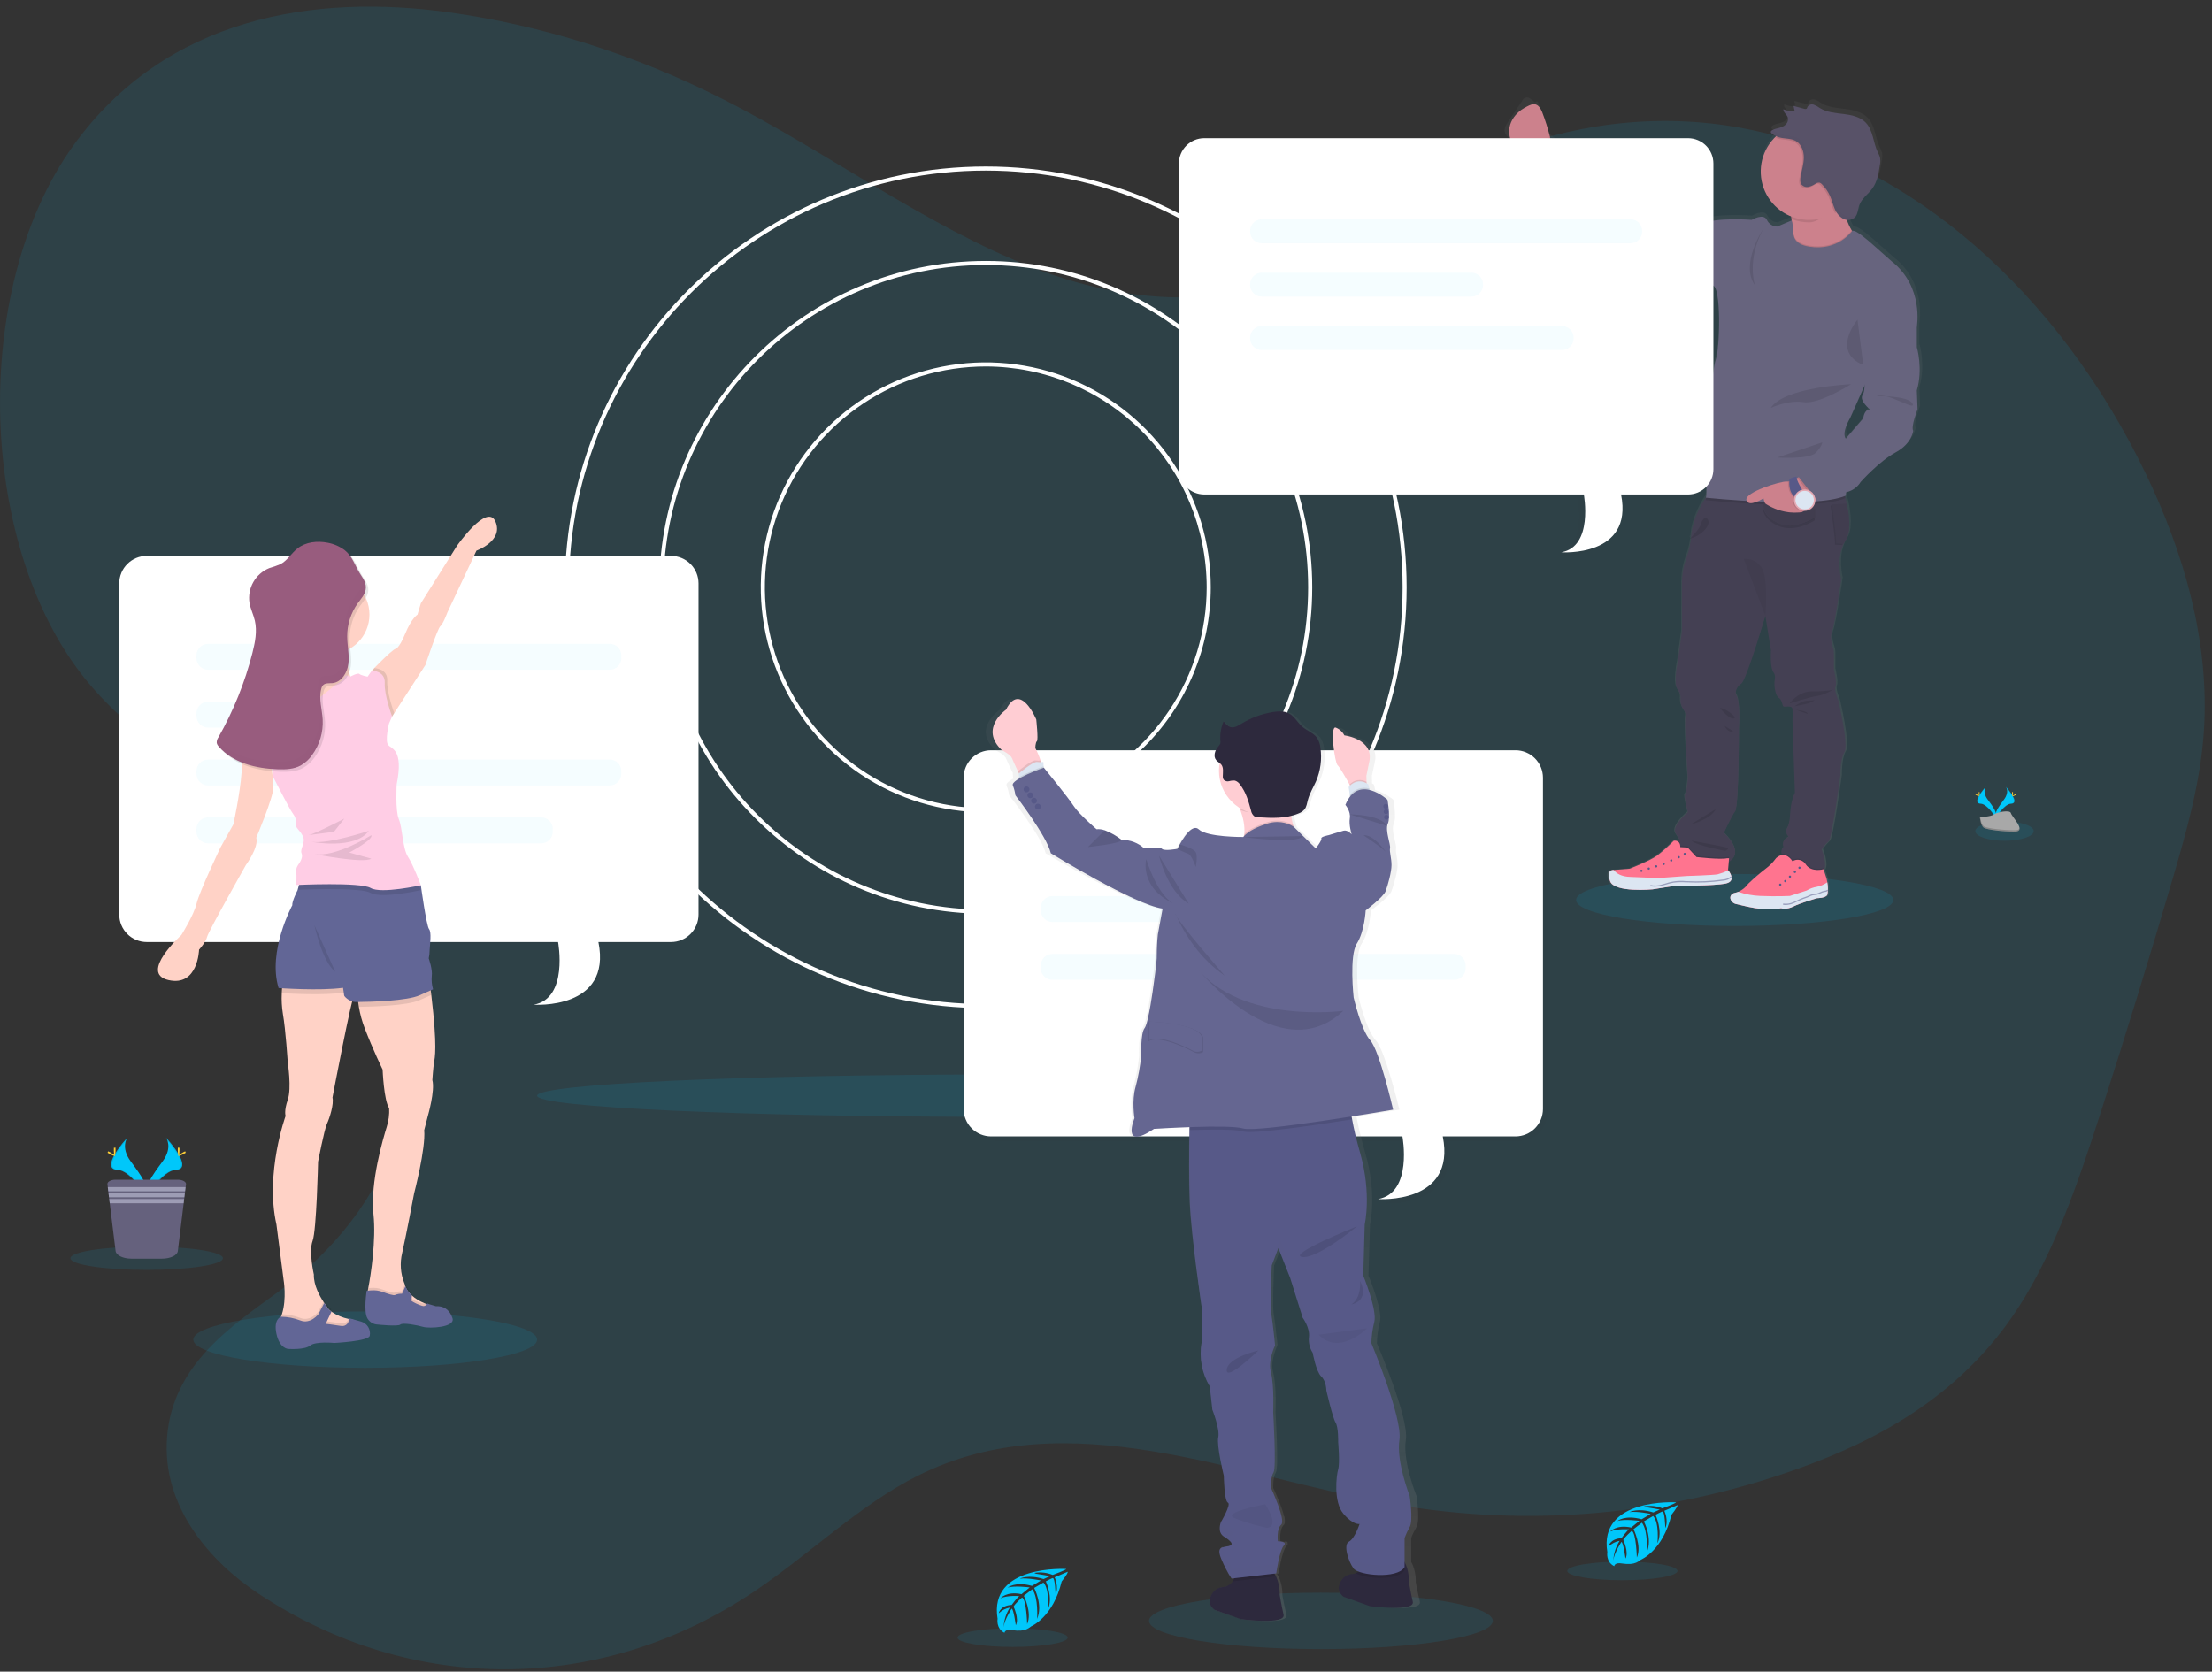 <svg width="299" height="226" viewBox="0 0 299 226" fill="none" xmlns="http://www.w3.org/2000/svg">
<rect x="0" y="0" width="299" height="226" fill="#333333" stroke="none"/>
<g clip-path="url(#clip0_57_901)">
<path opacity="0.1" d="M183.54 31.678C170.753 42.533 154.166 41.831 139.631 36.182C125.096 30.533 111.745 20.48 97.583 13.333C85.711 7.342 73.252 3.407 60.642 1.657C42.593 -0.848 22.437 2.21 9.862 19.75C-4.142 39.292 -3.066 74.539 12.074 92.466C19.78 101.59 29.869 106.069 38.667 113.203C47.465 120.336 55.613 132.159 54.863 145.911C54.169 158.629 46.104 168.409 37.757 174.538C31.307 179.275 23.363 184.448 22.586 194.26C21.834 203.752 28.514 211.192 34.893 215.423C55.701 229.222 81.342 229.089 102.079 215.074C109.472 210.073 116.263 203.42 124.018 199.527C144.381 189.297 166.821 199.594 188.384 203.362C206.632 206.55 225.348 204.897 243.128 198.529C253.806 194.705 264.526 188.852 272.027 177.97C277.438 170.117 280.808 160.178 283.971 150.363C287.344 139.898 290.587 129.359 293.701 118.744C295.567 112.371 297.406 105.876 297.889 99.06C298.763 86.707 295.08 74.495 290.065 64.071C278.157 39.317 258.1 21.912 236.379 17.491C214.659 13.07 191.68 21.705 174.834 40.6" fill="#00C7FA"/>
<path opacity="0.1" d="M135.357 150.993C170.016 150.993 198.114 149.711 198.114 148.129C198.114 146.547 170.016 145.264 135.357 145.264C100.697 145.264 72.6 146.547 72.6 148.129C72.6 149.711 100.697 150.993 135.357 150.993Z" fill="#00C7FA"/>
<path d="M133.25 136.3C101.877 136.3 76.355 110.778 76.355 79.405C76.355 48.032 101.869 22.509 133.25 22.509C164.631 22.509 190.137 48.035 190.137 79.405C190.137 110.775 164.612 136.3 133.25 136.3V136.3ZM133.25 23.062C102.181 23.062 76.907 48.339 76.907 79.405C76.907 110.471 102.173 135.747 133.25 135.747C164.327 135.747 189.592 110.471 189.592 79.405C189.592 48.339 164.308 23.062 133.25 23.062Z" fill="white"/>
<path d="M133.25 123.532C108.919 123.532 89.12 103.736 89.12 79.405C89.12 55.074 108.919 35.278 133.25 35.278C157.581 35.278 177.377 55.074 177.377 79.405C177.377 103.736 157.581 123.532 133.25 123.532V123.532ZM133.25 35.831C109.22 35.831 89.673 55.378 89.673 79.405C89.673 103.432 109.22 122.979 133.25 122.979C157.279 122.979 176.824 103.432 176.824 79.405C176.824 55.378 157.268 35.831 133.25 35.831V35.831Z" fill="white"/>
<path d="M133.25 109.818C127.235 109.818 121.355 108.035 116.353 104.693C111.352 101.351 107.453 96.601 105.152 91.044C102.85 85.486 102.247 79.371 103.421 73.472C104.594 67.572 107.491 62.153 111.744 57.899C115.998 53.646 121.417 50.749 127.317 49.576C133.216 48.402 139.331 49.005 144.889 51.307C150.446 53.608 155.196 57.507 158.538 62.508C161.88 67.51 163.663 73.39 163.663 79.405C163.654 87.468 160.447 95.198 154.745 100.9C149.043 106.602 141.313 109.809 133.25 109.818V109.818ZM133.25 49.544C127.344 49.544 121.571 51.296 116.66 54.577C111.75 57.858 107.922 62.522 105.662 67.978C103.402 73.434 102.811 79.438 103.963 85.231C105.115 91.023 107.959 96.344 112.135 100.52C116.311 104.696 121.632 107.54 127.424 108.692C133.217 109.844 139.221 109.253 144.677 106.993C150.133 104.732 154.797 100.905 158.078 95.995C161.359 91.084 163.11 85.311 163.11 79.405C163.101 71.488 159.952 63.899 154.354 58.301C148.756 52.703 141.167 49.554 133.25 49.544V49.544Z" fill="white"/>
<path opacity="0.1" d="M270.954 113.664C273.133 113.664 274.899 113.08 274.899 112.359C274.899 111.639 273.133 111.054 270.954 111.054C268.775 111.054 267.009 111.639 267.009 112.359C267.009 113.08 268.775 113.664 270.954 113.664Z" fill="#00C7FA"/>
<path opacity="0.1" d="M49.367 184.923C62.2 184.923 72.603 183.216 72.603 181.111C72.603 179.005 62.2 177.298 49.367 177.298C36.534 177.298 26.131 179.005 26.131 181.111C26.131 183.216 36.534 184.923 49.367 184.923Z" fill="#00C7FA"/>
<g opacity="0.1">
<path opacity="0.1" d="M90.099 75.465H19.21C18.229 75.468 17.288 75.859 16.594 76.553C15.9 77.248 15.508 78.188 15.505 79.17V123.961C15.508 124.943 15.9 125.883 16.594 126.577C17.288 127.272 18.229 127.663 19.21 127.666H74.82C74.82 127.666 76.26 135.313 71.527 136.137C71.527 136.137 82.127 136.898 80.275 127.666H90.099C91.08 127.663 92.021 127.272 92.715 126.577C93.409 125.883 93.801 124.943 93.804 123.961V79.17C93.801 78.188 93.409 77.248 92.715 76.553C92.021 75.859 91.08 75.468 90.099 75.465V75.465Z" fill="black"/>
<g opacity="0.2">
<path opacity="0.2" d="M81.799 87.354H27.508C26.642 87.354 25.94 88.056 25.94 88.922V89.287C25.94 90.152 26.642 90.854 27.508 90.854H81.799C82.664 90.854 83.366 90.152 83.366 89.287V88.922C83.366 88.056 82.664 87.354 81.799 87.354Z" fill="black"/>
<path opacity="0.2" d="M81.799 102.998H27.508C26.642 102.998 25.94 103.699 25.94 104.565V104.93C25.94 105.796 26.642 106.498 27.508 106.498H81.799C82.664 106.498 83.366 105.796 83.366 104.93V104.565C83.366 103.699 82.664 102.998 81.799 102.998Z" fill="black"/>
<path opacity="0.2" d="M72.531 110.817H27.508C26.642 110.817 25.94 111.519 25.94 112.384V112.749C25.94 113.615 26.642 114.317 27.508 114.317H72.531C73.397 114.317 74.098 113.615 74.098 112.749V112.384C74.098 111.519 73.397 110.817 72.531 110.817Z" fill="black"/>
<path opacity="0.2" d="M49.273 95.176H27.508C26.642 95.176 25.94 95.878 25.94 96.743V97.108C25.94 97.974 26.642 98.676 27.508 98.676H49.273C50.138 98.676 50.84 97.974 50.84 97.108V96.743C50.84 95.878 50.138 95.176 49.273 95.176Z" fill="black"/>
</g>
</g>
<path d="M90.718 75.155H19.827C18.845 75.158 17.904 75.549 17.21 76.244C16.516 76.938 16.125 77.879 16.122 78.86V123.651C16.125 124.633 16.516 125.573 17.21 126.268C17.904 126.962 18.845 127.353 19.827 127.356H75.436C75.436 127.356 76.88 135.004 72.144 135.825C72.144 135.825 82.744 136.585 80.891 127.356H90.718C91.699 127.353 92.64 126.962 93.333 126.267C94.027 125.573 94.418 124.632 94.42 123.651V78.86C94.418 77.879 94.027 76.938 93.333 76.244C92.64 75.55 91.699 75.158 90.718 75.155V75.155Z" fill="white"/>
<g opacity="0.2">
<path opacity="0.2" d="M82.418 87.044H28.127C27.261 87.044 26.559 87.746 26.559 88.612V88.977C26.559 89.843 27.261 90.544 28.127 90.544H82.418C83.284 90.544 83.986 89.843 83.986 88.977V88.612C83.986 87.746 83.284 87.044 82.418 87.044Z" fill="#00C7FA"/>
<path opacity="0.2" d="M82.418 102.688H28.127C27.261 102.688 26.559 103.39 26.559 104.255V104.62C26.559 105.486 27.261 106.188 28.127 106.188H82.418C83.284 106.188 83.986 105.486 83.986 104.62V104.255C83.986 103.39 83.284 102.688 82.418 102.688Z" fill="#00C7FA"/>
<path opacity="0.2" d="M73.15 110.51H28.127C27.261 110.51 26.559 111.211 26.559 112.077V112.442C26.559 113.308 27.261 114.01 28.127 114.01H73.15C74.016 114.01 74.718 113.308 74.718 112.442V112.077C74.718 111.211 74.016 110.51 73.15 110.51Z" fill="#00C7FA"/>
<path opacity="0.2" d="M49.892 94.866H28.127C27.261 94.866 26.559 95.568 26.559 96.434V96.799C26.559 97.664 27.261 98.366 28.127 98.366H49.892C50.758 98.366 51.46 97.664 51.46 96.799V96.434C51.46 95.568 50.758 94.866 49.892 94.866Z" fill="#00C7FA"/>
</g>
<path d="M64.405 74.445L60.476 82.8C60.476 82.8 59.895 84.368 59.522 84.658C59.149 84.949 57.498 89.912 57.498 89.912L53.287 96.42L53.011 96.862L51.352 96.406L50.193 92.074L50.265 90.816V90.658C50.265 90.658 52.873 87.932 53.45 87.725C53.45 87.725 53.904 87.777 54.775 85.665C55.646 83.552 56.434 83.093 56.434 83.093L56.887 81.562L61.77 73.79C61.77 73.79 65.862 67.92 66.976 70.524C68.09 73.129 64.405 74.445 64.405 74.445V74.445ZM48.092 133.793C48.079 133.935 48.033 134.072 47.959 134.194C47.506 134.854 44.943 148.375 44.943 148.375C45.148 149.287 44.572 151.106 44.196 151.933C43.82 152.76 42.996 157.059 42.996 157.059C42.996 157.059 42.792 166.321 42.255 167.767C41.719 169.213 42.427 172.316 42.427 172.316C42.374 173.742 43.231 175.249 43.74 176.018C43.779 176.068 43.809 176.117 43.84 176.159C44.006 176.397 44.116 176.532 44.116 176.532C44.255 176.81 44.452 177.054 44.694 177.248C44.73 177.279 44.769 177.306 44.81 177.337C45.512 177.809 46.299 178.141 47.127 178.315L47.207 178.332C47.539 178.407 47.76 178.434 47.76 178.434L47.965 179.54L45.775 179.994L41.6 180.27C41.6 180.27 36.679 180.643 37.796 178.451C37.874 178.301 37.942 178.146 37.998 177.986C38.039 177.881 38.078 177.771 38.111 177.66C38.783 175.553 38.329 172.993 38.329 172.993L37.367 165.542C35.8 158.596 38.606 150.863 38.606 150.863C38.606 150.863 38.36 150.244 38.899 148.673C39.438 147.103 38.899 143.672 38.899 143.672C38.899 143.672 38.622 139.248 38.238 137.055C38.091 136.135 38.041 135.202 38.089 134.271C38.106 133.725 38.156 133.18 38.238 132.64L47.666 131.39C47.666 131.39 48.197 132.916 48.092 133.793V133.793Z" fill="#FFD2C6"/>
<path opacity="0.1" d="M47.954 179.554L45.764 180.007L41.589 180.284C41.589 180.284 36.668 180.657 37.785 178.465C37.863 178.315 37.931 178.16 37.986 178C38.028 177.895 38.067 177.784 38.1 177.674C38.952 177.7 39.793 177.87 40.588 178.177C41.99 178.73 43.046 177.306 43.046 177.306L43.726 176.007L43.826 175.819C43.992 176.056 44.102 176.192 44.102 176.192C44.265 176.511 44.503 176.787 44.796 176.994L44.68 177.237L44.019 178.619C44.019 178.619 44.865 178.705 46.024 178.896C46.247 178.957 46.486 178.928 46.689 178.817C46.892 178.705 47.044 178.52 47.113 178.299L47.193 178.315C47.525 178.39 47.746 178.418 47.746 178.418L47.954 179.554Z" fill="black"/>
<path d="M49.98 180.585C49.815 181.329 45.206 181.558 45.206 181.558C45.206 181.558 42.64 181.31 41.921 181.91C41.202 182.51 39.084 182.366 39.001 182.366C38.918 182.366 37.804 182.322 37.367 180.32C36.944 178.368 37.937 178.028 37.986 178.011C38.879 178.023 39.762 178.195 40.594 178.517C41.995 179.07 43.052 177.649 43.052 177.649L43.831 176.159C43.997 176.396 44.108 176.532 44.108 176.532C44.269 176.853 44.508 177.13 44.802 177.337L44.025 178.971C44.025 178.971 44.871 179.056 46.029 179.247C46.956 179.396 47.157 178.642 47.199 178.337C47.202 178.296 47.202 178.254 47.199 178.213C47.199 178.213 47.921 178.42 48.808 178.669C49.208 178.783 49.551 179.044 49.768 179.399C49.985 179.754 50.061 180.177 49.98 180.585V180.585Z" fill="#626696"/>
<path d="M58.665 143.647C58.554 144.307 58.441 146.019 58.441 146.019C58.828 147.451 57.836 150.855 57.836 150.855L57.341 152.79C57.562 155.278 55.977 161.336 55.977 161.336C55.977 161.336 54.916 166.96 54.363 169.388C54.033 170.735 54.13 172.151 54.639 173.441C54.667 173.507 54.684 173.54 54.684 173.54C54.684 173.587 54.703 173.632 54.717 173.676C54.731 173.72 54.753 173.809 54.775 173.872C54.902 174.211 55.089 174.524 55.328 174.796C55.419 174.904 55.517 175.006 55.624 175.1L55.64 175.116C56.159 175.576 56.754 175.942 57.399 176.197L57.675 176.308C57.962 176.416 58.255 176.509 58.552 176.585C58.584 176.594 58.618 176.601 58.651 176.607L58.427 177.906L55.508 177.16L51.595 175.891L49.66 174.785C49.66 174.785 49.682 174.68 49.721 174.478V174.445C49.737 174.359 49.754 174.256 49.779 174.14C50.108 172.454 50.857 167.671 50.481 164.159C50.014 159.805 51.828 153.794 52.27 152.362C52.532 151.543 52.644 150.684 52.602 149.826C51.883 148.776 51.717 144.589 51.717 144.589C51.717 144.589 50.395 141.885 49.3 139.018C48.939 138.082 48.675 137.111 48.512 136.121C48.385 135.422 48.331 134.712 48.352 134.003C48.352 134.003 57.233 125.899 58.206 133.746C58.239 134.022 58.27 134.266 58.3 134.514C59.152 141.686 58.77 143.008 58.665 143.647V143.647Z" fill="#FFD2C6"/>
<path opacity="0.1" d="M58.665 176.615L58.441 177.914L55.521 177.168L51.609 175.899L49.674 174.793C49.674 174.793 49.696 174.688 49.734 174.486V174.453C49.751 174.367 49.768 174.265 49.792 174.149L50.069 174.121H50.091C50.647 174.069 51.208 174.145 51.731 174.342C52.367 174.583 53.202 174.856 53.373 174.74C53.669 174.614 53.989 174.557 54.31 174.574L54.717 173.684L54.775 173.549C54.901 173.888 55.088 174.201 55.328 174.472C55.424 174.586 55.529 174.693 55.64 174.793L55.624 175.108L55.602 175.553C56.038 175.833 56.51 176.051 57.006 176.203C57.135 176.235 57.27 176.235 57.399 176.203L57.675 176.313C57.962 176.422 58.255 176.514 58.552 176.59C58.589 176.601 58.627 176.609 58.665 176.615V176.615Z" fill="black"/>
<path d="M57.216 179.388C56.401 179.153 54.435 178.78 54.117 179.07C53.799 179.36 51.075 179.07 51.075 179.07C50.789 179.065 50.509 178.986 50.263 178.841C50.016 178.695 49.811 178.489 49.668 178.241C49.115 177.359 49.56 174.505 49.56 174.505L49.762 174.486L50.099 174.453H50.121C50.678 174.4 51.239 174.475 51.761 174.674C52.397 174.912 53.232 175.185 53.403 175.072C53.699 174.944 54.02 174.887 54.341 174.906L54.805 173.88C54.932 174.219 55.119 174.532 55.358 174.804C55.455 174.918 55.559 175.025 55.671 175.125L55.632 175.885C56.069 176.163 56.541 176.381 57.036 176.532C57.156 176.581 57.289 176.586 57.412 176.547C57.535 176.509 57.641 176.428 57.711 176.319C57.733 176.284 57.75 176.246 57.761 176.206C57.786 176.253 58.054 176.344 58.914 176.59C59.848 176.537 60.75 176.944 61.164 178.21C61.579 179.476 58.015 179.62 57.216 179.388V179.388Z" fill="#626696"/>
<path opacity="0.1" d="M48.092 133.793C47.91 133.845 47.744 133.895 47.589 133.945C47.191 134.067 46.783 134.153 46.37 134.202C43.762 134.569 39.457 134.348 38.094 134.263C38.112 133.716 38.162 133.172 38.243 132.631L47.672 131.382C47.672 131.382 48.197 132.916 48.092 133.793V133.793Z" fill="black"/>
<path d="M56.309 131.503C56.309 131.503 52.848 132.04 50.033 132.656C49.093 132.861 48.225 133.074 47.583 133.284C47.185 133.403 46.777 133.489 46.364 133.541C43.229 133.981 37.66 133.574 37.66 133.574C36.131 128.614 39.518 122.368 39.518 122.368C39.438 121.871 40.223 120.344 40.223 120.344L40.237 120.295L40.718 118.525H53.578L53.735 119.285L54.062 120.834L56.08 130.42L56.309 131.503Z" fill="#626696"/>
<path opacity="0.1" d="M58.3 134.511L58.223 134.545L56.718 135.211C55.09 135.963 50.216 136.104 48.512 136.118C48.385 135.419 48.331 134.71 48.352 134C48.352 134 57.233 125.896 58.206 133.743C58.239 134.022 58.27 134.263 58.3 134.511V134.511Z" fill="black"/>
<path d="M58.538 133.746L58.222 133.884L56.718 134.553C55.059 135.316 50.03 135.451 48.424 135.46H48.001C47.257 135.435 46.513 134.738 46.513 134.556C46.513 134.456 46.436 133.967 46.37 133.546C46.314 133.209 46.264 132.919 46.264 132.919C46.264 132.919 42.947 131.487 41.263 130.328C39.999 129.468 40.317 123.358 40.563 120.286C40.649 119.227 40.724 118.531 40.724 118.531L53.741 119.291L55.565 119.396L56.611 119.628L56.887 119.686C56.887 119.686 57.633 125.144 57.993 125.598C58.352 126.051 58.12 127.583 58.076 128.454C58.074 128.825 58.033 129.196 57.954 129.56C57.954 129.56 58.491 131.091 58.364 131.948C58.306 132.553 58.365 133.163 58.538 133.746V133.746Z" fill="#626696"/>
<path d="M44.606 88.421C47.551 88.421 49.939 86.033 49.939 83.088C49.939 80.142 47.551 77.754 44.606 77.754C41.66 77.754 39.272 80.142 39.272 83.088C39.272 86.033 41.66 88.421 44.606 88.421Z" fill="#FFD2C6"/>
<path d="M42.009 85.313C42.009 85.313 42.38 90.365 41.349 91.523C40.317 92.682 37.627 94.871 37.627 94.871L38.456 98.303L43.129 98.842L48.587 93.011L47.346 91.482C47.346 91.482 46.394 88.255 47.18 86.643C47.965 85.031 42.009 85.313 42.009 85.313V85.313Z" fill="#FFD2C6"/>
<path opacity="0.1" d="M53.287 96.42L53.011 96.862L51.352 96.406L50.193 92.074L50.265 90.816L50.605 90.326C50.605 90.326 52.425 90.37 52.344 92.024C52.264 93.475 53.091 95.867 53.287 96.42V96.42ZM56.884 120.344C56.884 120.344 55.568 120.637 54.061 120.834C52.554 121.03 50.815 121.13 50.102 120.715C48.905 120.007 42.419 120.209 40.558 120.281C40.425 120.281 40.32 120.281 40.237 120.295L40.718 118.525H53.578L53.735 119.285L55.56 119.39L56.605 119.623C56.779 120.051 56.884 120.344 56.884 120.344V120.344Z" fill="black"/>
<path d="M50.271 90.655C50.271 90.655 52.09 90.697 52.007 92.35C51.924 94.004 53 96.857 53 96.857L52.585 97.808C52.585 97.808 52.007 100.122 52.461 100.703C52.914 101.283 54.57 101.281 53.619 106.036C53.619 106.036 53.414 109.592 53.909 110.75C54.404 111.909 54.404 114.676 55.148 115.835C55.892 116.993 56.887 119.681 56.887 119.681C56.887 119.681 51.509 120.878 50.105 120.051C48.7 119.225 40.057 119.645 40.057 119.645C40.057 119.645 40.099 118.196 40.057 118.033C40.02 117.852 40.018 117.665 40.054 117.484C40.09 117.302 40.161 117.13 40.265 116.977C40.541 116.584 41.008 115.923 40.76 115.346C40.511 114.768 41.382 113.913 40.925 113.018C40.469 112.122 39.916 111.942 40.027 111.453C40.138 110.963 39.85 110.3 39.521 109.888C39.192 109.476 36.955 105.104 36.955 105.104L36.585 103.056C36.585 103.056 33.706 100.946 33.759 99.954C33.812 98.961 34.848 97.587 34.848 97.587L37.613 94.869C37.613 94.869 39.142 96.528 40.63 95.945C42.117 95.361 45.327 92.596 45.327 92.596C45.327 92.596 46.472 91.977 46.555 91.523C46.638 91.07 47.34 91.482 47.34 91.482C47.34 91.482 48.374 90.915 48.581 91.114C48.789 91.313 49.687 91.482 49.687 91.482L50.271 90.655Z" fill="#FFCDE5"/>
<path d="M34.641 99.268L33.759 99.956C33.759 99.956 32.863 101.571 32.653 104.463C32.443 107.355 31.547 111.447 31.547 111.447L29.811 114.552C29.811 114.552 26.949 120.543 26.579 122.133C26.208 123.723 24.511 126.413 24.511 126.413C24.511 126.413 18.762 131.578 22.774 132.496C26.786 133.414 26.908 128.385 26.908 128.385C26.908 128.385 27.845 127.351 27.997 126.648C28.149 125.946 33.234 116.952 33.234 116.952C33.234 116.952 35.014 114.533 34.641 113.253C34.641 113.253 36.955 107.808 36.955 106.443C36.912 105.306 36.788 104.175 36.585 103.056L36.955 100.202L34.641 99.268Z" fill="#FFD2C6"/>
<path opacity="0.1" d="M46.549 110.667C46.549 110.667 42.496 112.788 41.711 112.898C40.925 113.009 45.142 112.456 45.142 112.456L46.549 110.667ZM49.856 112.321C49.856 112.321 44.481 114.14 42.114 113.808C42.126 113.808 47.995 114.925 49.856 112.321Z" fill="black"/>
<path opacity="0.1" d="M50.188 112.915C50.188 112.915 45.349 115.957 42.496 115.462C42.496 115.462 49.154 116.786 50.188 116.084L47.21 115.254C47.21 115.254 50.52 113.507 50.188 112.915ZM44.614 73.704C43.215 73.427 41.664 73.593 40.544 74.472C39.715 75.125 39.162 76.131 38.23 76.607C37.737 76.814 37.232 76.993 36.718 77.141C35.81 77.511 35.054 78.176 34.571 79.029C34.088 79.882 33.906 80.872 34.055 81.841C34.201 82.67 34.586 83.417 34.774 84.224C35.111 85.667 34.815 87.18 34.447 88.615C33.428 92.603 31.88 96.436 29.844 100.014C29.682 100.236 29.601 100.506 29.614 100.78C29.663 100.964 29.758 101.133 29.891 101.27C31.802 103.481 34.912 104.236 37.832 104.336C38.907 104.372 40.044 104.336 40.978 103.813C41.587 103.463 42.111 102.983 42.513 102.406C43.532 101.015 44.038 99.314 43.945 97.592C43.865 96.21 43.392 94.803 43.748 93.462C43.786 93.274 43.872 93.1 43.997 92.956C44.313 92.635 44.827 92.718 45.28 92.665C46.494 92.524 47.279 91.244 47.423 90.033C47.567 88.822 47.263 87.597 47.257 86.378C47.251 84.763 47.755 83.188 48.698 81.877C49.101 81.324 49.618 80.771 49.754 80.077C49.925 79.206 49.419 78.564 48.982 77.865C48.305 76.792 47.973 75.54 46.942 74.721C46.256 74.205 45.459 73.857 44.614 73.704V73.704Z" fill="black"/>
<path d="M44.282 73.372C42.886 73.096 41.332 73.261 40.212 74.143C39.383 74.793 38.83 75.802 37.898 76.278C37.406 76.485 36.902 76.662 36.388 76.809C35.481 77.179 34.725 77.844 34.241 78.697C33.758 79.55 33.575 80.54 33.723 81.509C33.87 82.338 34.254 83.085 34.445 83.895C34.782 85.338 34.483 86.848 34.118 88.283C33.101 92.27 31.555 96.104 29.523 99.683C29.361 99.903 29.28 100.173 29.296 100.446C29.343 100.631 29.439 100.8 29.573 100.935C31.486 103.147 34.594 103.902 37.514 104.001C38.589 104.04 39.725 104.001 40.66 103.481C41.269 103.13 41.793 102.649 42.194 102.071C43.208 100.682 43.711 98.986 43.618 97.269C43.538 95.886 43.066 94.479 43.425 93.135C43.462 92.948 43.547 92.774 43.671 92.629C43.986 92.309 44.5 92.391 44.957 92.353C46.17 92.212 46.953 90.932 47.097 89.718C47.24 88.504 46.939 87.285 46.931 86.063C46.92 84.444 47.424 82.863 48.368 81.548C48.772 80.995 49.286 80.442 49.422 79.745C49.593 78.874 49.09 78.235 48.653 77.533C47.976 76.46 47.644 75.208 46.61 74.392C45.925 73.874 45.127 73.525 44.282 73.372V73.372Z" fill="#985C7E"/>
<path opacity="0.1" d="M42.496 125.07C42.496 125.07 43.558 130.03 45.322 131.382L42.496 125.07Z" fill="black"/>
<g opacity="0.1">
<path opacity="0.1" d="M34.038 82.615C33.983 82.421 33.919 82.228 33.853 82.037C33.908 82.231 33.972 82.424 34.038 82.615ZM49.123 78.285C49.136 78.441 49.129 78.598 49.101 78.752C48.963 79.452 48.449 79.997 48.045 80.555C47.102 81.865 46.597 83.439 46.605 85.053C46.605 86.276 46.912 87.495 46.768 88.709C46.624 89.922 45.842 91.197 44.628 91.344C44.18 91.396 43.657 91.31 43.345 91.62C43.22 91.764 43.134 91.939 43.096 92.126C42.745 93.47 43.212 94.874 43.29 96.26C43.383 97.976 42.881 99.673 41.868 101.062C41.467 101.639 40.943 102.12 40.334 102.472C39.386 102.984 38.263 103.025 37.185 102.992C34.315 102.895 31.262 102.163 29.344 100.031C29.293 100.157 29.276 100.294 29.297 100.429C29.343 100.614 29.439 100.783 29.573 100.918C31.486 103.13 34.594 103.885 37.514 103.985C38.589 104.023 39.726 103.985 40.66 103.465C41.269 103.113 41.793 102.632 42.195 102.055C43.208 100.666 43.711 98.969 43.619 97.252C43.538 95.87 43.066 94.462 43.425 93.119C43.462 92.932 43.547 92.757 43.671 92.613C43.986 92.292 44.501 92.375 44.957 92.336C46.171 92.195 46.953 90.915 47.097 89.701C47.241 88.487 46.939 87.268 46.931 86.046C46.924 84.433 47.427 82.858 48.369 81.548C48.772 80.995 49.287 80.442 49.422 79.745C49.509 79.238 49.403 78.717 49.123 78.285V78.285Z" fill="black"/>
</g>
<path d="M144.124 212.121C144.124 212.121 133.604 211.485 134.845 218.856C134.845 218.856 134.599 220.159 135.78 220.75C135.78 220.75 135.799 220.197 136.858 220.391C137.235 220.454 137.618 220.473 138 220.446C138.517 220.411 139.008 220.208 139.399 219.868C139.399 219.868 142.355 218.646 143.505 213.813C143.505 213.813 144.356 212.76 144.334 212.489L142.559 213.246C142.559 213.246 143.165 214.527 142.686 215.591C142.686 215.591 142.631 213.293 142.288 213.349C142.219 213.349 141.368 213.791 141.368 213.791C141.368 213.791 142.41 216.022 141.622 217.643C141.622 217.643 141.921 214.894 141.041 213.954L139.792 214.681C139.792 214.681 141.011 216.987 140.184 218.867C140.184 218.867 140.397 215.984 139.529 214.861L138.395 215.743C138.395 215.743 139.543 218.013 138.843 219.573C138.843 219.573 138.752 216.216 138.149 215.978C138.149 215.978 137.159 216.849 137.01 217.209C137.01 217.209 137.793 218.867 137.306 219.727C137.306 219.727 137.007 217.491 136.753 217.482C136.753 217.482 135.766 218.964 135.664 219.971C135.711 219.031 136.004 218.121 136.512 217.33C135.944 217.438 135.419 217.71 135.003 218.113C135.003 218.113 135.155 217.065 136.756 216.974C136.756 216.974 137.585 215.851 137.79 215.782C137.79 215.782 136.197 215.649 135.232 216.078C135.232 216.078 136.081 215.088 138.083 215.525L139.189 214.612C139.189 214.612 137.093 214.336 136.203 214.643C136.203 214.643 137.226 213.766 139.49 214.405L140.707 213.675C140.707 213.675 138.921 213.291 137.856 213.429C137.856 213.429 138.979 212.823 141.063 213.482L141.934 213.089C141.934 213.089 140.624 212.832 140.242 212.793C139.861 212.754 139.839 212.647 139.839 212.647C140.668 212.509 141.519 212.604 142.297 212.923C142.297 212.923 144.155 212.237 144.124 212.121V212.121Z" fill="#00C7FA"/>
<path opacity="0.1" d="M136.877 222.653C140.99 222.653 144.323 222.09 144.323 221.395C144.323 220.7 140.99 220.137 136.877 220.137C132.765 220.137 129.432 220.7 129.432 221.395C129.432 222.09 132.765 222.653 136.877 222.653Z" fill="#00C7FA"/>
<path d="M226.548 203.108C226.548 203.108 216.041 202.475 217.269 209.846C217.269 209.846 217.023 211.148 218.203 211.74C218.203 211.74 218.223 211.187 219.282 211.378C219.66 211.441 220.044 211.46 220.426 211.433C220.942 211.398 221.433 211.195 221.822 210.855C221.822 210.855 224.781 209.636 225.928 204.803C225.928 204.803 226.78 203.747 226.758 203.476L224.972 204.25C224.972 204.25 225.577 205.53 225.102 206.594C225.102 206.594 225.043 204.294 224.703 204.349C224.634 204.349 223.78 204.792 223.78 204.792C223.78 204.792 224.822 207.023 224.037 208.646C224.037 208.646 224.336 205.898 223.454 204.955L222.204 205.685C222.204 205.685 223.423 207.988 222.597 209.868C222.597 209.868 222.809 206.984 221.941 205.862L220.81 206.738C220.81 206.738 221.955 209.011 221.256 210.57C221.256 210.57 221.164 207.211 220.564 206.959C220.564 206.959 219.575 207.833 219.423 208.192C219.423 208.192 220.208 209.851 219.721 210.708C219.721 210.708 219.423 208.474 219.168 208.463C219.168 208.463 218.181 209.945 218.079 210.952C218.127 210.012 218.42 209.102 218.93 208.311C218.361 208.419 217.835 208.691 217.418 209.094C217.418 209.094 217.573 208.049 219.174 207.955C219.174 207.955 220.003 206.832 220.208 206.763C220.208 206.763 218.615 206.63 217.647 207.059C217.647 207.059 218.499 206.069 220.498 206.52L221.604 205.607C221.604 205.607 219.505 205.331 218.618 205.638C218.618 205.638 219.641 204.764 221.905 205.4L223.122 204.673C223.122 204.673 221.333 204.286 220.269 204.427C220.269 204.427 221.391 203.821 223.479 204.476L224.35 204.087C224.35 204.087 223.039 203.829 222.655 203.788C222.27 203.747 222.251 203.641 222.251 203.641C223.081 203.503 223.933 203.599 224.712 203.918C224.712 203.918 226.581 203.224 226.548 203.108V203.108Z" fill="#00C7FA"/>
<path opacity="0.1" d="M219.301 213.639C223.413 213.639 226.747 213.076 226.747 212.381C226.747 211.686 223.413 211.123 219.301 211.123C215.189 211.123 211.855 211.686 211.855 212.381C211.855 213.076 215.189 213.639 219.301 213.639Z" fill="#00C7FA"/>
<path opacity="0.1" d="M234.485 125.186C246.327 125.186 255.927 123.611 255.927 121.669C255.927 119.726 246.327 118.152 234.485 118.152C222.644 118.152 213.044 119.726 213.044 121.669C213.044 123.611 222.644 125.186 234.485 125.186Z" fill="#00C7FA"/>
<path d="M259.449 52.318C260.326 49.379 259.449 46.44 259.449 46.44V43.675C259.449 43.675 260.45 38.253 255.993 34.775L253.035 32.167C253.035 32.167 251.376 30.746 250.898 30.655C250.807 30.635 250.714 30.621 250.621 30.613L250.533 30.564C250.279 30.128 250.063 29.672 249.886 29.201C250.077 29.225 250.272 29.205 250.454 29.143C250.637 29.081 250.803 28.977 250.939 28.841C251.046 28.719 251.13 28.578 251.188 28.426C251.359 28.042 251.387 27.578 251.534 27.168C251.662 26.836 251.849 26.53 252.087 26.264C252.056 26.314 252.026 26.361 251.998 26.411C252.416 25.891 252.963 25.443 253.353 24.893C253.432 24.785 253.504 24.672 253.569 24.556L253.511 24.625C254.064 23.751 254.221 22.689 254.379 21.672C254.455 21.324 254.46 20.965 254.395 20.616C254.32 20.383 254.221 20.159 254.099 19.947C253.458 18.619 253.472 16.955 252.441 15.896C251.669 15.102 250.505 14.859 249.399 14.724C248.293 14.588 247.14 14.511 246.195 13.933C245.93 13.733 245.637 13.572 245.327 13.455C245.169 13.4 244.998 13.402 244.842 13.46C244.686 13.518 244.556 13.629 244.472 13.773C244.453 13.857 244.414 13.935 244.359 14.002C244.309 14.031 244.254 14.047 244.197 14.051C244.14 14.054 244.082 14.044 244.03 14.021L242.564 13.629L242.581 13.704H242.545L242.598 13.936C242.645 13.936 242.694 13.936 242.736 14.016L242.501 14.378C242.046 14.37 241.597 14.276 241.176 14.102C241.175 14.126 241.175 14.15 241.176 14.174H241.157C241.13 14.588 241.6 14.856 241.743 15.246C241.801 15.417 241.801 15.601 241.743 15.772C241.682 15.93 241.588 16.073 241.467 16.192C240.944 16.706 240.281 16.604 239.681 16.93C239.629 16.952 239.582 16.984 239.545 17.026C239.507 17.067 239.479 17.117 239.462 17.171C239.439 17.211 239.433 17.258 239.443 17.303C239.466 17.366 239.509 17.419 239.565 17.455C239.739 17.596 239.931 17.715 240.134 17.809L239.963 17.975C239.204 18.748 238.648 19.697 238.344 20.737C238.041 21.776 238 22.875 238.224 23.935C238.449 24.995 238.932 25.983 239.631 26.81C240.33 27.638 241.223 28.279 242.23 28.678C242.252 28.791 242.269 28.907 242.285 29.032V29.065L242.302 29.223L240.325 30.052C240.027 30.05 239.736 29.963 239.485 29.802C239.235 29.642 239.035 29.413 238.909 29.142C238.45 28.191 236.827 29.142 236.827 29.142C236.827 29.142 231.87 28.769 230.037 29.682C230.037 29.682 227.078 28.44 226.664 28.357C226.249 28.274 225.621 27.942 225.328 28.026C225.035 28.108 224.662 27.473 224.455 27.528C224.247 27.583 224.178 27.116 223.498 26.95C222.818 26.784 222.58 26.991 221.839 26.245C221.098 25.498 215.007 22.562 215.007 22.562L212.259 20.325L209.342 18.008L209.289 18.105C209.273 18.036 209.253 17.964 209.234 17.89C208.947 16.734 208.586 15.598 208.153 14.489C207.965 14.041 207.876 13.474 207.63 13.773C207.476 13.952 207.21 13.56 206.801 13.294C206.717 13.236 206.62 13.197 206.519 13.18C206.418 13.163 206.314 13.169 206.215 13.198C206.117 13.227 206.026 13.277 205.949 13.345C205.872 13.414 205.812 13.498 205.772 13.593C203.502 17.151 202.69 17.408 204.006 18.711C205.175 19.872 205.955 20.898 206.912 21.199L207.025 21.235C207.004 21.239 206.982 21.239 206.961 21.235L212.491 27.857C212.491 27.857 216.489 31.335 219.24 32.452C221.991 33.569 221.781 33.901 221.781 33.901C221.781 33.901 230.112 38.123 231.403 38.048C232.694 37.974 232.445 46.699 231.903 48.107C231.361 49.514 230.488 59.697 230.488 59.697C230.488 59.697 229.658 61.848 230.529 63.338C230.529 63.338 230.723 66.192 230.548 66.875C229.788 68.044 228.707 70.029 228.53 72.073C228.53 72.18 228.508 72.283 228.497 72.388C228.441 72.452 228.375 72.507 228.301 72.548C228.301 72.548 228.372 72.531 228.486 72.493C228.403 73.342 228.217 74.177 227.933 74.981C227.49 76.128 227.26 77.346 227.253 78.576V85.153L226.702 89.231C226.702 89.231 226.036 92.32 226.702 93.038C226.985 93.398 227.116 93.853 227.067 94.308C227.039 94.835 227.189 95.356 227.493 95.787C227.609 95.914 227.694 96.065 227.742 96.23C227.79 96.395 227.799 96.569 227.77 96.738C227.548 97.454 228.096 105.068 228.096 105.068C228.096 105.068 227.936 107.167 227.714 107.28C227.493 107.394 228.085 109.691 228.085 109.691C228.085 109.691 225.834 111.569 226.407 112.564L226.982 113.446L226.83 113.595L226.736 113.689C226.563 113.589 226.361 113.551 226.163 113.581C225.457 114.306 224.7 114.979 223.899 115.597C222.884 116.33 220.122 117.391 220.122 117.391L217.943 117.568H217.902C217.902 117.568 216.86 117.472 217.443 119.086C218.026 120.701 223.249 120.192 223.249 120.192L226.29 119.711C226.29 119.711 231.732 119.736 233.288 119.393C233.941 119.247 234.096 118.901 234.054 118.547L234.038 118.531C233.964 118.195 233.811 117.881 233.592 117.615C233.581 117.599 233.568 117.583 233.554 117.568L233.653 116.462C235.962 115.133 233.001 112.514 233.001 112.514C233.001 112.514 234.013 110.302 234.535 109.592C235.058 108.881 235.055 98.333 235.055 98.333C235.055 98.333 235.332 94.523 234.61 93.633C234.598 93.346 234.663 93.061 234.8 92.808C234.937 92.555 235.14 92.345 235.387 92.198C235.901 91.847 237.455 87.011 238.674 82.996L239.443 87.727C239.443 87.727 239.277 89.989 239.777 90.653C239.87 90.777 239.937 90.919 239.972 91.071C240.007 91.222 240.011 91.379 239.982 91.532C239.86 92.17 239.899 92.828 240.095 93.448C240.151 93.712 240.292 93.951 240.496 94.128C240.941 94.349 240.969 95.137 241.135 95.303C241.301 95.469 242.329 95.068 242.385 95.673C242.416 96.207 242.416 96.741 242.385 97.274L242.719 107.098C242.719 107.098 242.166 107.927 242.053 110.078C242.006 111.007 241.832 111.535 241.652 111.837C241.552 111.999 241.506 112.189 241.521 112.378C241.536 112.568 241.611 112.748 241.735 112.893L241.832 113.004L241.42 113.322C241.257 113.449 241.142 113.628 241.096 113.829C241.05 114.031 241.074 114.242 241.165 114.428C241.033 114.543 240.938 114.696 240.892 114.865C240.846 115.035 240.852 115.215 240.908 115.381C240.928 115.435 240.952 115.487 240.98 115.536C240.669 115.585 240.379 115.728 240.151 115.945C239.741 116.51 239.247 117.008 238.685 117.422C237.869 118.045 237.088 118.713 236.346 119.424C235.997 119.907 235.526 120.289 234.98 120.53C234.847 120.583 234.709 120.624 234.568 120.651C233.463 120.875 233.819 122.02 234.707 122.2C235.594 122.379 238.539 123.289 240.831 122.753C240.831 122.753 241.511 123.029 242.509 122.52C243.507 122.012 245.78 121.414 245.78 121.414C245.78 121.414 247.03 121.414 247.196 120.917C247.24 120.759 247.264 120.597 247.268 120.433L247.303 120.4L247.27 120.369C247.273 119.999 247.245 119.629 247.185 119.263C247.154 119.075 247.118 118.904 247.085 118.768C246.977 118.354 246.781 117.82 246.695 117.593C246.71 117.575 246.723 117.556 246.734 117.535C247.209 116.731 246.419 114.77 246.419 114.77C246.681 114.36 246.998 113.988 247.361 113.664C247.807 113.335 248.973 104.726 248.973 104.726C248.973 104.726 248.918 102.514 249.526 101.524C250.135 100.534 248.697 94.515 248.697 94.515C248.697 94.515 248.086 93.132 248.31 92.638C248.534 92.143 248.086 90.321 248.086 90.321V88.147C248.085 87.888 248.042 87.63 247.959 87.384C247.787 86.873 247.533 85.891 247.809 85.172C248.199 84.18 249.087 78.053 249.087 78.053C249.087 78.053 248.393 75.352 249.408 73.201C249.489 73.028 249.582 72.861 249.684 72.7C250.436 71.517 250.212 69.415 249.842 67.723C249.784 67.461 249.723 67.209 249.662 66.969C249.634 66.866 249.607 66.769 249.582 66.673L249.701 66.623C249.701 66.623 249.701 66.46 249.737 66.186C250.148 66.106 250.538 65.942 250.883 65.704C251.228 65.466 251.52 65.16 251.741 64.804C251.741 64.804 254.282 61.948 256.533 60.748C258.783 59.548 258.949 57.809 258.949 57.809C258.615 57.228 259.544 54.87 259.544 54.87L259.449 52.318ZM252.131 56.125L249.725 58.915C249.725 58.909 249.725 58.904 249.725 58.898C249.101 58.03 250.309 56.083 250.309 56.083L252.297 51.629C252.28 52.204 252.211 52.707 252.037 52.945C251.484 53.692 253.035 54.933 253.035 54.933C252.203 54.925 252.12 56.125 252.12 56.125H252.131Z" fill="url(#paint0_linear_57_901)"/>
<path d="M209.765 19.557L208.454 22.103C208.038 22.069 207.627 21.983 207.232 21.849C206.605 21.66 206.025 21.341 205.531 20.912C205.036 20.483 204.638 19.954 204.362 19.36C203.19 16.767 205.131 15.091 206.035 14.599C206.939 14.107 207.777 13.54 208.454 15.152C208.881 16.255 209.237 17.383 209.521 18.531C209.671 19.145 209.765 19.557 209.765 19.557V19.557ZM251.492 32.828L249.396 35.955C249.396 35.955 239.482 40.683 241.378 35.126C242.208 32.679 242.31 30.887 242.161 29.648V29.615C241.967 28.067 241.384 27.403 241.384 27.403C241.384 27.403 251.047 22.46 249.609 25.841C249.316 26.544 249.199 27.308 249.266 28.067C249.386 29.16 249.741 30.213 250.309 31.155C250.646 31.751 251.043 32.311 251.492 32.828V32.828Z" fill="#CC818C"/>
<path d="M248.489 94.703C248.489 94.703 249.916 100.681 249.319 101.668C248.722 102.655 248.766 104.847 248.766 104.847C248.766 104.847 247.613 113.404 247.173 113.733C246.813 114.057 246.5 114.43 246.242 114.839C246.242 114.839 247.024 116.775 246.554 117.577C246.483 117.701 246.373 117.798 246.242 117.853C245.506 118.163 242.791 116.789 241.245 115.945C241.051 115.841 240.904 115.666 240.836 115.456C240.779 115.291 240.772 115.113 240.817 114.944C240.862 114.776 240.956 114.625 241.088 114.51C240.997 114.325 240.972 114.114 241.018 113.913C241.064 113.712 241.177 113.532 241.34 113.404L241.746 113.089L241.652 112.979C241.529 112.835 241.455 112.655 241.44 112.467C241.425 112.278 241.47 112.09 241.569 111.928C241.746 111.629 241.917 111.099 241.964 110.183C242.075 108.043 242.622 107.222 242.622 107.222L242.293 97.46C242.323 96.93 242.323 96.399 242.293 95.87C242.238 95.267 241.223 95.665 241.06 95.499C240.897 95.333 240.867 94.554 240.43 94.332C240.227 94.157 240.087 93.92 240.032 93.658C239.838 93.042 239.799 92.387 239.918 91.753C239.947 91.601 239.943 91.445 239.908 91.295C239.874 91.145 239.808 91.003 239.717 90.879C239.222 90.221 239.388 87.973 239.388 87.973L238.63 83.273C237.424 87.263 235.89 92.068 235.384 92.416C235.139 92.563 234.938 92.773 234.803 93.024C234.668 93.275 234.603 93.558 234.615 93.843C235.329 94.719 235.055 98.505 235.055 98.505C235.055 98.505 235.055 108.978 234.541 109.691C234.026 110.405 233.026 112.597 233.026 112.597C233.026 112.597 235.965 115.213 233.653 116.531L233.628 116.545C231.27 117.861 226.39 114.19 226.39 114.19L226.899 113.681L227.048 113.532L226.495 112.652C225.928 111.665 228.154 109.802 228.154 109.802C228.154 109.802 227.562 107.499 227.781 107.388C227.999 107.277 228.154 105.193 228.154 105.193C228.154 105.193 227.615 97.625 227.833 96.915C227.865 96.748 227.859 96.576 227.814 96.412C227.769 96.248 227.686 96.096 227.573 95.969C227.274 95.54 227.127 95.023 227.153 94.501C227.201 94.05 227.072 93.598 226.794 93.24C226.136 92.527 226.794 89.455 226.794 89.455L227.347 85.396V78.932C227.346 77.693 227.571 76.464 228.01 75.305C228.341 74.363 228.542 73.381 228.607 72.385C228.787 70.306 229.904 68.285 230.656 67.132C231.054 66.523 231.35 66.158 231.35 66.158L248.899 65.47C248.899 65.47 249.175 66.252 249.452 67.339C249.512 67.577 249.573 67.826 249.629 68.088C249.996 69.775 250.217 71.862 249.474 73.04C249.37 73.198 249.277 73.364 249.197 73.535C248.194 75.672 248.879 78.357 248.879 78.357C248.879 78.357 248.003 84.44 247.619 85.432C247.342 86.132 247.596 87.108 247.768 87.617C247.849 87.861 247.891 88.117 247.892 88.374V90.534C247.892 90.534 248.332 92.342 248.113 92.837C247.895 93.332 248.489 94.703 248.489 94.703V94.703Z" fill="#444053"/>
<path opacity="0.1" d="M249.297 73.195C249.194 73.354 249.102 73.519 249.02 73.69L248.033 73.635C248.127 73.126 247.455 68.356 247.455 68.356L249.446 68.243C249.817 69.941 250.04 72.031 249.297 73.195V73.195Z" fill="black"/>
<path d="M249.46 73.043C249.356 73.201 249.264 73.366 249.184 73.538L248.194 73.483C248.29 72.974 247.619 68.202 247.619 68.202L249.607 68.091C249.983 69.778 250.204 71.865 249.46 73.043V73.043Z" fill="#444053"/>
<path opacity="0.05" d="M249.46 73.043C249.356 73.201 249.264 73.366 249.184 73.538L248.194 73.483C248.29 72.974 247.619 68.202 247.619 68.202L249.607 68.091C249.983 69.778 250.204 71.865 249.46 73.043V73.043Z" fill="black"/>
<path opacity="0.1" d="M246.554 117.568C246.483 117.692 246.373 117.79 246.242 117.845C245.506 118.155 242.791 116.78 241.246 115.937C241.051 115.833 240.904 115.658 240.836 115.448C241.716 115.287 242.294 116.277 242.294 116.277C242.44 116.185 242.604 116.123 242.776 116.095C242.947 116.067 243.122 116.074 243.291 116.115C243.459 116.156 243.618 116.23 243.757 116.333C243.897 116.437 244.014 116.567 244.102 116.717C244.857 117.823 246.474 117.358 246.474 117.358C246.474 117.358 246.507 117.433 246.554 117.568V117.568Z" fill="black"/>
<path d="M247.01 120.93C246.844 121.423 245.611 121.423 245.611 121.423C245.611 121.423 243.399 122.056 242.415 122.548C241.431 123.04 240.756 122.78 240.756 122.78C238.492 123.303 235.586 122.399 234.709 122.227C233.833 122.056 233.487 120.911 234.571 120.693C234.71 120.665 234.846 120.623 234.977 120.568C235.518 120.327 235.984 119.945 236.327 119.462C237.06 118.757 237.83 118.093 238.635 117.472C239.191 117.061 239.68 116.567 240.084 116.006C241.373 114.867 242.296 116.432 242.296 116.432C242.443 116.34 242.607 116.278 242.778 116.25C242.949 116.222 243.125 116.228 243.293 116.269C243.462 116.31 243.62 116.385 243.76 116.488C243.899 116.592 244.016 116.722 244.104 116.872C244.859 117.978 246.477 117.513 246.477 117.513C246.477 117.513 246.753 118.254 246.902 118.788C246.935 118.923 246.971 119.095 247.002 119.283C247.11 119.826 247.113 120.386 247.01 120.93V120.93Z" fill="#FF748F"/>
<path d="M243.239 117.463C243.323 117.463 243.391 117.395 243.391 117.311C243.391 117.227 243.323 117.159 243.239 117.159C243.155 117.159 243.087 117.227 243.087 117.311C243.087 117.395 243.155 117.463 243.239 117.463Z" fill="#575988"/>
<path d="M241.951 118.669C242.035 118.669 242.103 118.601 242.103 118.517C242.103 118.433 242.035 118.365 241.951 118.365C241.867 118.365 241.799 118.433 241.799 118.517C241.799 118.601 241.867 118.669 241.951 118.669Z" fill="#575988"/>
<path d="M240.64 119.753C240.724 119.753 240.792 119.685 240.792 119.601C240.792 119.517 240.724 119.448 240.64 119.448C240.556 119.448 240.488 119.517 240.488 119.601C240.488 119.685 240.556 119.753 240.64 119.753Z" fill="#575988"/>
<path d="M241.317 119.269C241.401 119.269 241.469 119.201 241.469 119.117C241.469 119.033 241.401 118.965 241.317 118.965C241.233 118.965 241.165 119.033 241.165 119.117C241.165 119.201 241.233 119.269 241.317 119.269Z" fill="#575988"/>
<path d="M242.622 118.027C242.706 118.027 242.774 117.959 242.774 117.875C242.774 117.791 242.706 117.723 242.622 117.723C242.538 117.723 242.47 117.791 242.47 117.875C242.47 117.959 242.538 118.027 242.622 118.027Z" fill="#575988"/>
<path d="M247.01 120.931C246.844 121.423 245.611 121.423 245.611 121.423C245.611 121.423 243.399 122.056 242.415 122.548C241.431 123.04 240.756 122.78 240.756 122.78C238.492 123.303 235.586 122.399 234.709 122.227C233.833 122.056 233.487 120.911 234.571 120.693C234.71 120.665 234.846 120.623 234.977 120.568C235.935 120.895 236.934 121.081 237.944 121.121C240.178 121.215 241.948 121.121 241.948 121.121L244.209 120.394C244.637 120.134 245.113 119.961 245.608 119.885C246.107 119.785 246.578 119.579 246.991 119.283C247.103 119.826 247.109 120.385 247.01 120.931V120.931Z" fill="#DCE6F2"/>
<path opacity="0.5" d="M241.381 122.349C241.255 122.349 241.129 122.336 241.005 122.31L241.038 122.15C241.498 122.221 241.969 122.156 242.393 121.962C242.595 121.882 242.797 121.788 242.993 121.685C243.189 121.583 243.463 121.464 243.706 121.373L243.93 121.295C244.055 121.254 244.179 121.212 244.298 121.16C244.367 121.132 244.433 121.099 244.5 121.069C244.661 120.984 244.832 120.919 245.008 120.875C245.1 120.858 245.192 120.846 245.285 120.839C245.368 120.833 245.451 120.823 245.534 120.809C245.699 120.769 245.858 120.709 246.009 120.632C246.172 120.549 246.343 120.486 246.521 120.444L246.642 120.422C246.772 120.419 246.896 120.373 246.996 120.292L247.115 120.405C246.99 120.514 246.833 120.577 246.667 120.585L246.554 120.604C246.389 120.644 246.229 120.704 246.078 120.781C245.916 120.864 245.744 120.927 245.567 120.969C245.476 120.987 245.383 120.998 245.29 121.002C245.204 121.009 245.118 121.02 245.033 121.036C244.87 121.077 244.712 121.138 244.563 121.218L244.356 121.312C244.229 121.365 244.102 121.409 243.974 121.45L243.756 121.528C243.518 121.616 243.283 121.727 243.054 121.832C242.824 121.937 242.653 122.023 242.445 122.108C242.109 122.255 241.748 122.336 241.381 122.349V122.349Z" fill="#575988"/>
<path opacity="0.1" d="M241.909 95.101C241.909 95.101 243.048 93.442 244.995 93.47C246.941 93.497 247.776 93.251 247.776 93.251C247.776 93.251 246.529 93.99 245.667 94.081C244.804 94.172 241.909 95.101 241.909 95.101V95.101ZM242.567 95.485C242.567 95.485 243.596 94.772 244.185 94.744C244.774 94.717 245.291 94.661 245.291 94.661C245.015 94.856 244.71 95.004 244.386 95.101C243.883 95.239 242.567 95.485 242.567 95.485V95.485ZM242.786 95.978C242.786 95.978 244.337 96.102 244.351 96.514L242.786 95.978ZM228.361 72.858C228.442 72.871 229.824 71.417 229.921 70.842C229.998 70.479 230.214 70.162 230.523 69.957C230.523 69.957 231.416 70.314 230.62 71.406C229.824 72.498 228.361 72.858 228.361 72.858V72.858ZM249.601 25.825C249.286 26.571 249.007 26.626 249.067 27.351C248.699 27.739 248.276 28.072 247.812 28.338C246.831 28.921 245.763 30.06 244.541 30.06C243.724 30.062 242.913 29.909 242.152 29.61C241.959 28.061 241.376 27.398 241.376 27.398C241.376 27.398 251.033 22.443 249.601 25.825V25.825Z" fill="black"/>
<path d="M251.08 23.192C251.08 24.486 250.697 25.75 249.978 26.825C249.26 27.901 248.239 28.739 247.044 29.234C245.849 29.729 244.534 29.858 243.266 29.606C241.997 29.353 240.832 28.731 239.918 27.816C239.003 26.902 238.38 25.737 238.128 24.468C237.876 23.2 238.005 21.885 238.5 20.69C238.995 19.495 239.833 18.474 240.909 17.756C241.984 17.037 243.248 16.654 244.541 16.654C245.4 16.653 246.251 16.822 247.044 17.151C247.838 17.479 248.559 17.961 249.166 18.568C249.773 19.175 250.255 19.896 250.583 20.69C250.912 21.483 251.081 22.334 251.08 23.192V23.192Z" fill="#CC818C"/>
<path opacity="0.1" d="M251.492 32.828L249.396 35.955C249.396 35.955 239.482 40.683 241.378 35.126C242.208 32.679 242.31 30.887 242.161 29.649H242.177C242.294 30.059 242.36 30.483 242.374 30.909C242.404 31.761 242.426 32.845 244.544 33.199C248.075 33.793 249.972 31.584 250.303 31.15C250.642 31.748 251.041 32.31 251.492 32.828V32.828ZM209.765 19.557L208.454 22.103C208.038 22.069 207.628 21.984 207.232 21.849L207.119 21.713C207.655 21.918 209.464 18.503 209.464 18.503L209.522 18.55C209.671 19.145 209.765 19.557 209.765 19.557V19.557ZM249.438 67.342C245.205 69.181 230.557 67.618 230.557 67.618C230.602 67.463 230.628 67.302 230.631 67.14C231.029 66.532 231.325 66.167 231.325 66.167L248.874 65.478C248.874 65.478 249.159 66.255 249.438 67.342Z" fill="black"/>
<path d="M242.186 29.8L240.234 30.63C239.938 30.627 239.65 30.54 239.403 30.379C239.155 30.219 238.958 29.991 238.834 29.723C238.384 28.777 236.78 29.723 236.78 29.723C236.78 29.723 231.884 29.353 230.075 30.259C230.075 30.259 227.156 29.024 226.758 28.943C226.359 28.863 225.729 28.532 225.441 28.614C225.154 28.697 224.783 28.078 224.579 28.119C224.374 28.161 224.289 27.707 223.63 27.544C222.972 27.381 222.726 27.586 221.985 26.845C221.244 26.104 215.242 23.184 215.242 23.184L212.527 20.972L209.649 18.669C209.649 18.669 207.838 22.081 207.304 21.876L212.773 28.457C212.773 28.457 216.721 31.913 219.436 33.022C222.151 34.13 221.944 34.462 221.944 34.462C221.944 34.462 230.172 38.656 231.447 38.576C232.721 38.496 232.475 47.172 231.939 48.571C231.403 49.97 230.543 60.087 230.543 60.087C230.543 60.087 229.713 62.224 230.581 63.706C230.581 63.706 230.789 66.747 230.581 67.284C230.581 67.284 245.321 68.86 249.501 67.007C249.501 67.007 250.118 60.181 249.501 59.316C248.885 58.45 250.079 56.52 250.079 56.52L252.692 50.626L259.101 44.164C259.101 44.164 260.088 38.775 255.689 35.316L252.767 32.726C252.767 32.726 251.133 31.313 250.657 31.224C250.182 31.136 250.356 31.224 250.356 31.224C250.356 31.224 248.448 33.989 244.549 33.342C242.432 32.986 242.409 31.907 242.379 31.053C242.366 30.629 242.301 30.209 242.186 29.8V29.8Z" fill="#67647E"/>
<path opacity="0.1" d="M250.218 51.941C250.218 51.941 241.168 52.312 239.36 55.152C239.36 55.152 241.705 54.046 243.8 54.369C245.896 54.693 250.218 51.941 250.218 51.941ZM240.223 61.859C240.223 61.859 244.5 62.136 245.407 61.243C246.314 60.349 246.314 59.805 246.314 59.805L240.223 61.859ZM251.08 43.224C251.08 43.224 247.461 47.501 251.863 49.351L251.08 43.224ZM229.653 34.957C229.653 34.957 230.969 37.642 231.627 37.821L229.653 34.957ZM225.212 33.804C225.212 33.804 228.502 36.765 229.119 37.053C229.119 37.053 225.704 33.804 225.212 33.804V33.804ZM238.331 30.967C238.331 30.967 235.163 35.695 237.225 38.576C237.209 38.576 236.07 35.162 238.331 30.967V30.967Z" fill="black"/>
<path d="M246.313 66.792L245.346 67.701L245.21 67.828L244.09 68.887C244.008 68.948 243.93 69.009 243.85 69.064C239.288 72.335 238.373 67.367 238.373 67.367C238.373 67.367 236.357 68.683 236.07 67.613C235.782 66.543 240.77 65.022 241.497 65.105C241.563 65.112 241.63 65.112 241.696 65.105C242.056 65.045 242.402 64.922 242.719 64.743C242.794 64.704 242.868 64.665 242.94 64.624C243.194 64.482 243.441 64.327 243.679 64.159L246.313 66.792Z" fill="#CC818C"/>
<path opacity="0.1" d="M251.246 23.193C251.246 24.326 250.952 25.44 250.391 26.426C249.831 27.411 249.024 28.234 248.05 28.814C247.96 28.661 247.88 28.502 247.812 28.338C247.577 27.785 247.433 27.207 247.198 26.66C246.933 26.062 246.558 25.519 246.092 25.059C246.018 24.97 245.923 24.9 245.816 24.857C245.71 24.843 245.602 24.85 245.499 24.879C245.396 24.907 245.3 24.956 245.216 25.023C244.939 25.212 244.63 25.348 244.303 25.424C244.14 25.461 243.97 25.454 243.809 25.406C243.649 25.358 243.504 25.268 243.388 25.147C243.134 24.843 243.17 24.395 243.245 24.005C243.402 23.154 243.67 22.319 243.67 21.453C243.67 20.588 243.344 19.654 242.592 19.225C241.928 18.849 241.104 18.948 240.366 18.741C240.252 18.711 240.14 18.672 240.032 18.625C240.94 17.695 242.105 17.056 243.378 16.791C244.651 16.525 245.974 16.645 247.179 17.136C248.383 17.626 249.414 18.464 250.14 19.543C250.866 20.622 251.254 21.892 251.254 23.193H251.246Z" fill="black"/>
<path d="M239.581 17.585C239.462 17.649 239.332 17.762 239.368 17.895C239.39 17.957 239.432 18.011 239.487 18.047C239.791 18.294 240.143 18.474 240.521 18.578C241.259 18.777 242.086 18.683 242.75 19.062C243.499 19.49 243.831 20.422 243.828 21.288C243.825 22.153 243.551 22.991 243.399 23.839C243.327 24.232 243.289 24.669 243.546 24.984C243.662 25.105 243.807 25.194 243.967 25.242C244.128 25.291 244.298 25.297 244.461 25.261C244.786 25.185 245.095 25.05 245.371 24.862C245.454 24.796 245.55 24.746 245.654 24.718C245.757 24.689 245.865 24.682 245.971 24.697C246.083 24.738 246.184 24.806 246.264 24.896C246.73 25.356 247.105 25.9 247.37 26.499C247.607 27.052 247.751 27.627 247.983 28.177C248.19 28.743 248.579 29.224 249.089 29.543C249.347 29.699 249.649 29.766 249.948 29.735C250.248 29.703 250.529 29.575 250.748 29.369C251.13 28.949 251.119 28.313 251.301 27.774C251.628 26.842 252.54 26.256 253.11 25.451C253.751 24.547 253.939 23.405 254.102 22.311C254.178 21.965 254.184 21.608 254.119 21.26C254.043 21.03 253.946 20.808 253.828 20.596C253.192 19.28 253.206 17.624 252.192 16.571C251.428 15.783 250.273 15.542 249.183 15.409C248.094 15.277 246.952 15.194 246.018 14.621C245.756 14.423 245.467 14.263 245.161 14.146C245.005 14.092 244.836 14.094 244.682 14.151C244.528 14.209 244.399 14.318 244.317 14.461C244.298 14.545 244.259 14.624 244.204 14.691C244.156 14.718 244.101 14.735 244.046 14.738C243.99 14.741 243.934 14.732 243.883 14.71L242.434 14.32L242.6 15.05C242.074 15.071 241.549 14.976 241.063 14.774C241.035 15.185 241.5 15.454 241.644 15.838C241.696 16.014 241.698 16.202 241.649 16.379C241.6 16.557 241.502 16.717 241.367 16.842C240.831 17.364 240.173 17.262 239.581 17.585V17.585Z" fill="#585268"/>
<path opacity="0.1" d="M233.711 115.857L233.653 116.515L233.628 116.529C231.27 117.845 226.39 114.173 226.39 114.173L226.899 113.665C226.982 113.757 227.044 113.866 227.082 113.984C227.12 114.102 227.133 114.227 227.12 114.35L228.118 114.406L229.31 115.694C229.31 115.694 232.536 116.067 233.41 115.857H233.711Z" fill="black"/>
<path d="M233.299 119.437C231.765 119.778 226.387 119.753 226.387 119.753L223.385 120.231C223.385 120.231 218.217 120.726 217.642 119.125C217.067 117.524 218.093 117.618 218.093 117.618H218.131L220.282 117.444C220.282 117.444 223.011 116.388 224.012 115.661C224.802 115.046 225.549 114.377 226.246 113.659C226.246 113.659 227.145 113.485 227.128 114.524L228.126 114.58L229.318 115.865C229.318 115.865 232.544 116.241 233.418 116.031H233.72L233.581 117.621L233.62 117.671C233.811 117.917 234.671 119.131 233.299 119.437V119.437Z" fill="#FF748F"/>
<path d="M227.731 115.594C227.815 115.594 227.883 115.526 227.883 115.442C227.883 115.358 227.815 115.29 227.731 115.29C227.647 115.29 227.579 115.358 227.579 115.442C227.579 115.526 227.647 115.594 227.731 115.594Z" fill="#575988"/>
<path d="M223.866 117.273C223.95 117.273 224.018 117.205 224.018 117.121C224.018 117.037 223.95 116.969 223.866 116.969C223.782 116.969 223.714 117.037 223.714 117.121C223.714 117.205 223.782 117.273 223.866 117.273Z" fill="#575988"/>
<path d="M221.875 117.878C221.959 117.878 222.027 117.81 222.027 117.726C222.027 117.642 221.959 117.574 221.875 117.574C221.791 117.574 221.723 117.642 221.723 117.726C221.723 117.81 221.791 117.878 221.875 117.878Z" fill="#575988"/>
<path d="M224.88 116.952C224.964 116.952 225.032 116.884 225.032 116.8C225.032 116.716 224.964 116.648 224.88 116.648C224.796 116.648 224.728 116.716 224.728 116.8C224.728 116.884 224.796 116.952 224.88 116.952Z" fill="#575988"/>
<path d="M222.867 117.577C222.951 117.577 223.019 117.509 223.019 117.425C223.019 117.341 222.951 117.272 222.867 117.272C222.783 117.272 222.715 117.341 222.715 117.425C222.715 117.509 222.783 117.577 222.867 117.577Z" fill="#575988"/>
<path d="M225.906 116.476C225.99 116.476 226.058 116.408 226.058 116.324C226.058 116.24 225.99 116.172 225.906 116.172C225.822 116.172 225.754 116.24 225.754 116.324C225.754 116.408 225.822 116.476 225.906 116.476Z" fill="#575988"/>
<path d="M226.921 116.037C227.005 116.037 227.073 115.968 227.073 115.884C227.073 115.801 227.005 115.732 226.921 115.732C226.837 115.732 226.769 115.801 226.769 115.884C226.769 115.968 226.837 116.037 226.921 116.037Z" fill="#575988"/>
<path d="M233.299 119.438C231.765 119.778 226.387 119.753 226.387 119.753L223.385 120.231C223.385 120.231 218.217 120.726 217.642 119.125C217.067 117.524 218.093 117.618 218.093 117.618H218.131C218.46 118.044 219.121 118.531 220.421 118.553L224.137 118.705L227.988 118.428C227.988 118.428 231.582 118.318 232.182 118.196C232.676 118.063 233.157 117.886 233.62 117.668C233.811 117.917 234.671 119.131 233.299 119.438Z" fill="#DCE6F2"/>
<path opacity="0.5" d="M223.661 119.869C223.456 119.87 223.252 119.845 223.053 119.794L223.108 119.645C223.616 119.756 224.144 119.732 224.64 119.576C224.822 119.529 225.002 119.476 225.193 119.421C226.05 119.129 226.96 119.026 227.861 119.12H227.98C229.628 119.207 231.281 119.133 232.915 118.898C233.303 118.873 233.673 118.725 233.971 118.475L234.09 118.591C233.767 118.866 233.365 119.03 232.943 119.061C231.295 119.297 229.628 119.371 227.966 119.283H227.85C227.305 119.243 226.757 119.259 226.216 119.33C225.884 119.392 225.556 119.474 225.234 119.576C225.052 119.631 224.869 119.686 224.681 119.733C224.348 119.821 224.005 119.867 223.661 119.869V119.869Z" fill="#575988"/>
<path opacity="0.1" d="M246.314 66.792L245.346 67.701L242.94 64.624C243.195 64.482 243.441 64.327 243.679 64.159L246.314 66.792Z" fill="black"/>
<path d="M257.21 41.537L259.101 44.169V46.934C259.101 46.934 259.966 49.857 259.101 52.776L259.198 55.326C259.198 55.326 258.28 57.67 258.609 58.245C258.609 58.245 258.443 59.974 256.223 61.168C254.003 62.362 251.492 65.177 251.492 65.177C251.492 65.177 250.546 66.988 247.997 66.576L245.57 67.605L242.774 64.027L246.557 61.97C246.557 61.97 247.873 60.2 248.655 60.283L251.863 56.548C251.863 56.548 251.945 55.356 252.767 55.356C252.767 55.356 251.246 54.123 251.78 53.382C252.313 52.641 251.863 49.351 251.863 49.351L257.21 41.537Z" fill="#67647E"/>
<path opacity="0.1" d="M253.674 53.545C253.674 53.545 257.992 53.465 258.526 54.574C259.06 55.682 254.99 52.929 253.674 53.545ZM245.227 67.613C245.228 67.685 245.223 67.757 245.21 67.829C245.161 68.16 244.998 68.463 244.75 68.689C244.502 68.914 244.184 69.046 243.85 69.064H243.773C243.388 69.064 243.018 68.912 242.746 68.639C242.474 68.367 242.321 67.998 242.321 67.613C242.322 67.452 242.349 67.292 242.401 67.14C241.716 66.587 241.68 65.597 241.696 65.102C242.056 65.042 242.402 64.92 242.719 64.74C242.898 65.255 243.139 65.746 243.435 66.203C243.546 66.175 243.659 66.161 243.773 66.161C243.963 66.161 244.152 66.198 244.329 66.271C244.505 66.344 244.666 66.451 244.801 66.585C244.936 66.72 245.043 66.88 245.116 67.057C245.189 67.233 245.227 67.422 245.227 67.613V67.613Z" fill="black"/>
<path d="M242.849 64.419C242.849 64.419 241.876 64.638 241.876 64.815C241.876 64.992 241.657 66.598 242.725 67.256C243.792 67.914 243.687 66.338 243.687 66.338C243.687 66.338 242.766 64.925 242.849 64.419V64.419Z" fill="#575988"/>
<path d="M243.938 69.067C244.742 69.067 245.393 68.416 245.393 67.613C245.393 66.81 244.742 66.158 243.938 66.158C243.135 66.158 242.484 66.81 242.484 67.613C242.484 68.416 243.135 69.067 243.938 69.067Z" fill="#E4AAB4"/>
<path d="M243.938 68.86C244.627 68.86 245.185 68.302 245.185 67.613C245.185 66.924 244.627 66.366 243.938 66.366C243.25 66.366 242.691 66.924 242.691 67.613C242.691 68.302 243.25 68.86 243.938 68.86Z" fill="#DCE6F2"/>
<path opacity="0.1" d="M238.276 68.174C238.276 68.174 241.348 70.723 245.296 69.109V70.342C245.296 70.342 242.664 72.15 240.278 71.055C237.892 69.96 238.276 68.174 238.276 68.174V68.174Z" fill="black"/>
<path opacity="0.1" d="M238.276 67.845C238.276 67.845 241.356 70.394 245.296 68.771V70.004C245.296 70.004 242.664 71.812 240.278 70.718C237.892 69.623 238.276 67.845 238.276 67.845V67.845Z" fill="black"/>
<path d="M238.276 67.845C238.276 67.845 241.356 70.394 245.296 68.771V70.004C245.296 70.004 242.664 71.812 240.278 70.718C237.892 69.623 238.276 67.845 238.276 67.845V67.845Z" fill="#444053"/>
<path opacity="0.05" d="M238.359 67.845C238.359 67.845 241.431 70.394 245.379 68.779V70.013C245.379 70.013 242.739 71.812 240.361 70.726C237.983 69.639 238.359 67.845 238.359 67.845V67.845Z" fill="black"/>
<path opacity="0.1" d="M228.638 113.651C228.638 113.651 232.752 114.405 233.354 114.569C233.957 114.732 233.189 115.022 233.189 115.022C233.189 115.022 229.42 114.35 228.638 113.651V113.651ZM228.53 111.472C228.596 111.472 231.325 110.703 231.914 109.387L228.53 111.472ZM232.508 95.731C232.508 95.731 233.614 97.186 234.328 97.144C235.041 97.103 233.158 95.676 232.508 95.731ZM233.122 98.145C233.122 98.145 233.587 99.174 234.272 98.845Z" fill="black"/>
<path opacity="0.05" d="M235.713 75.564L238.63 83.256C238.63 83.256 239.042 78.307 238.171 76.825C237.924 76.403 237.561 76.06 237.126 75.836C236.691 75.613 236.2 75.519 235.713 75.564Z" fill="black"/>
<g opacity="0.1">
<path opacity="0.1" d="M242.893 14.616L242.869 14.505L242.399 14.381L242.451 14.61C242.598 14.622 242.746 14.624 242.893 14.616V14.616ZM241.605 16.466L241.655 16.421C241.79 16.297 241.887 16.137 241.936 15.96C241.985 15.784 241.983 15.596 241.931 15.42C241.875 15.284 241.796 15.158 241.699 15.047C241.467 15.003 241.24 14.937 241.022 14.848C240.994 15.26 241.459 15.525 241.602 15.913C241.666 16.091 241.667 16.286 241.605 16.466V16.466ZM249.374 29.109C248.865 28.789 248.476 28.309 248.268 27.744C248.033 27.191 247.892 26.61 247.655 26.065C247.391 25.466 247.016 24.923 246.549 24.464C246.471 24.373 246.371 24.304 246.258 24.262C246.152 24.248 246.044 24.255 245.941 24.283C245.838 24.312 245.742 24.361 245.658 24.428C245.381 24.616 245.072 24.752 244.746 24.829C244.582 24.864 244.413 24.858 244.253 24.809C244.093 24.761 243.947 24.673 243.831 24.553C243.576 24.249 243.612 23.801 243.687 23.411C243.847 22.559 244.113 21.722 244.116 20.856C244.118 19.991 243.787 19.059 243.034 18.644C242.371 18.265 241.547 18.368 240.823 18.16C240.445 18.058 240.092 17.877 239.789 17.63L239.73 17.577C239.669 17.602 239.609 17.631 239.551 17.663C239.432 17.726 239.305 17.84 239.338 17.97C239.362 18.032 239.404 18.087 239.46 18.125C239.764 18.37 240.116 18.549 240.494 18.653C241.232 18.854 242.056 18.76 242.719 19.139C243.471 19.565 243.8 20.5 243.8 21.351C243.8 22.203 243.524 23.054 243.372 23.903C243.297 24.293 243.261 24.733 243.516 25.045C243.631 25.166 243.777 25.255 243.937 25.303C244.097 25.352 244.267 25.358 244.431 25.321C244.756 25.245 245.066 25.11 245.343 24.923C245.427 24.856 245.523 24.807 245.626 24.778C245.729 24.749 245.837 24.741 245.943 24.755C246.05 24.799 246.145 24.868 246.22 24.956C246.685 25.416 247.06 25.959 247.326 26.557C247.563 27.11 247.704 27.688 247.939 28.236C248.143 28.807 248.532 29.294 249.045 29.618C249.568 29.895 250.292 29.895 250.704 29.444C250.811 29.323 250.894 29.183 250.95 29.032C250.725 29.2 250.455 29.298 250.174 29.312C249.893 29.326 249.615 29.255 249.374 29.109V29.109ZM251.735 27.022C252.147 26.502 252.687 26.06 253.074 25.512C253.15 25.404 253.221 25.291 253.287 25.175C252.789 25.808 252.106 26.32 251.735 27.022V27.022Z" fill="black"/>
</g>
<g opacity="0.1">
<path opacity="0.1" d="M227.335 19.253H161.919C161.013 19.255 160.145 19.616 159.504 20.256C158.863 20.896 158.501 21.764 158.499 22.67V64.002C158.501 64.908 158.863 65.776 159.504 66.416C160.145 67.057 161.013 67.417 161.919 67.419H213.235C213.235 67.419 214.564 74.478 210.193 75.236C210.193 75.236 219.975 75.938 218.267 67.419H227.333C228.238 67.417 229.106 67.056 229.747 66.416C230.387 65.776 230.748 64.908 230.75 64.002V22.67C230.748 21.765 230.387 20.897 229.748 20.257C229.108 19.617 228.241 19.256 227.335 19.253V19.253Z" fill="black"/>
<g opacity="0.2">
<path opacity="0.2" d="M219.552 30.224H169.696C168.831 30.224 168.129 30.925 168.129 31.791V31.885C168.129 32.751 168.831 33.453 169.696 33.453H219.552C220.418 33.453 221.12 32.751 221.12 31.885V31.791C221.12 30.925 220.418 30.224 219.552 30.224Z" fill="black"/>
<path opacity="0.2" d="M210.287 44.656H169.696C168.831 44.656 168.129 45.358 168.129 46.224V46.318C168.129 47.184 168.831 47.886 169.696 47.886H210.287C211.153 47.886 211.855 47.184 211.855 46.318V46.224C211.855 45.358 211.153 44.656 210.287 44.656Z" fill="black"/>
<path opacity="0.2" d="M198.039 37.44H169.696C168.831 37.44 168.129 38.142 168.129 39.008V39.102C168.129 39.967 168.831 40.669 169.696 40.669H198.039C198.905 40.669 199.607 39.967 199.607 39.102V39.008C199.607 38.142 198.905 37.44 198.039 37.44Z" fill="black"/>
</g>
</g>
<path d="M228.19 18.68H162.773C161.867 18.683 160.999 19.044 160.358 19.685C159.717 20.326 159.356 21.194 159.353 22.1V63.432C159.356 64.338 159.717 65.206 160.358 65.847C160.999 66.487 161.867 66.847 162.773 66.85H214.089C214.089 66.85 215.419 73.908 211.048 74.666C211.048 74.666 220.83 75.368 219.121 66.85H228.187C229.093 66.847 229.961 66.487 230.601 65.846C231.242 65.206 231.602 64.338 231.604 63.432V22.1C231.602 21.195 231.242 20.327 230.602 19.686C229.963 19.046 229.095 18.684 228.19 18.68V18.68Z" fill="white"/>
<g opacity="0.2">
<path opacity="0.2" d="M220.407 29.651H170.551C169.685 29.651 168.983 30.353 168.983 31.219V31.313C168.983 32.179 169.685 32.88 170.551 32.88H220.407C221.272 32.88 221.974 32.179 221.974 31.313V31.219C221.974 30.353 221.272 29.651 220.407 29.651Z" fill="#00C7FA"/>
<path opacity="0.2" d="M211.142 44.086H170.551C169.685 44.086 168.983 44.788 168.983 45.654V45.748C168.983 46.614 169.685 47.316 170.551 47.316H211.142C212.007 47.316 212.709 46.614 212.709 45.748V45.654C212.709 44.788 212.007 44.086 211.142 44.086Z" fill="#00C7FA"/>
<path opacity="0.2" d="M198.893 36.87H170.551C169.685 36.87 168.983 37.572 168.983 38.438V38.532C168.983 39.398 169.685 40.099 170.551 40.099H198.893C199.759 40.099 200.461 39.398 200.461 38.532V38.438C200.461 37.572 199.759 36.87 198.893 36.87Z" fill="#00C7FA"/>
</g>
<path d="M22.431 153.785C22.431 153.785 23.416 155.074 21.975 157.02C20.535 158.967 19.346 160.615 19.827 161.823C19.827 161.823 22 158.209 23.77 158.159C25.539 158.11 24.378 155.959 22.431 153.785Z" fill="#00C7FA"/>
<path opacity="0.1" d="M22.431 153.785C22.516 153.91 22.583 154.046 22.631 154.189C24.359 156.218 25.276 158.11 23.618 158.159C22.072 158.204 20.22 160.966 19.774 161.665C19.774 161.718 19.808 161.77 19.827 161.823C19.827 161.823 22 158.209 23.77 158.159C25.539 158.11 24.378 155.959 22.431 153.785V153.785Z" fill="black"/>
<path d="M24.262 155.428C24.262 155.881 24.212 156.257 24.148 156.257C24.085 156.257 24.035 155.89 24.035 155.428C24.035 154.966 24.099 155.187 24.162 155.187C24.226 155.187 24.262 154.974 24.262 155.428Z" fill="#FFD037"/>
<path d="M24.892 155.97C24.494 156.188 24.145 156.318 24.115 156.263C24.085 156.207 24.392 155.986 24.781 155.77C25.171 155.555 25.025 155.712 25.058 155.77C25.091 155.829 25.29 155.754 24.892 155.97Z" fill="#FFD037"/>
<path d="M17.222 153.785C17.222 153.785 16.238 155.074 17.678 157.02C19.119 158.967 20.308 160.615 19.827 161.823C19.827 161.823 17.654 158.209 15.884 158.159C14.114 158.11 15.276 155.959 17.222 153.785V153.785Z" fill="#00C7FA"/>
<path opacity="0.1" d="M17.222 153.785C17.137 153.91 17.07 154.046 17.023 154.189C15.295 156.218 14.377 158.11 16.036 158.159C17.582 158.204 19.434 160.966 19.879 161.665C19.865 161.718 19.846 161.77 19.827 161.823C19.827 161.823 17.654 158.209 15.884 158.159C14.114 158.11 15.276 155.959 17.222 153.785V153.785Z" fill="black"/>
<path d="M15.392 155.428C15.392 155.881 15.442 156.257 15.505 156.257C15.569 156.257 15.619 155.89 15.619 155.428C15.619 154.966 15.555 155.187 15.492 155.187C15.428 155.187 15.392 154.974 15.392 155.428V155.428Z" fill="#FFD037"/>
<path d="M14.762 155.97C15.16 156.188 15.508 156.318 15.539 156.263C15.569 156.207 15.262 155.986 14.872 155.77C14.482 155.555 14.629 155.712 14.596 155.77C14.563 155.829 14.361 155.754 14.762 155.97V155.97Z" fill="#FFD037"/>
<path opacity="0.1" d="M19.827 171.685C25.52 171.685 30.134 170.977 30.134 170.103C30.134 169.23 25.52 168.522 19.827 168.522C14.134 168.522 9.52 169.23 9.52 170.103C9.52 170.977 14.134 171.685 19.827 171.685Z" fill="#00C7FA"/>
<path d="M25.144 160.087L25.094 160.487L25.025 161.057L24.994 161.295L24.925 161.862L24.898 162.099L24.828 162.669L24.038 169.136C23.969 169.714 23.026 170.165 21.887 170.165H17.778C16.639 170.165 15.699 169.714 15.627 169.136L14.836 162.672L14.767 162.102L14.739 161.864L14.67 161.298L14.64 161.06L14.571 160.49L14.521 160.089C14.482 159.763 14.994 159.487 15.627 159.487H24.007C24.66 159.484 25.171 159.76 25.144 160.087Z" fill="#65617D"/>
<path d="M25.08 160.487L25.011 161.057H14.64L14.571 160.487H25.08V160.487ZM24.983 161.295L24.914 161.861H14.739L14.668 161.295H24.983V161.295ZM24.884 162.099L24.815 162.669H14.836L14.767 162.099H24.884Z" fill="#9D9CB5"/>
<path opacity="0.1" d="M178.552 222.948C191.385 222.948 201.788 221.241 201.788 219.136C201.788 217.03 191.385 215.323 178.552 215.323C165.719 215.323 155.316 217.03 155.316 219.136C155.316 221.241 165.719 222.948 178.552 222.948Z" fill="#00C7FA"/>
<g opacity="0.1">
<path opacity="0.1" d="M205.465 102.049H134.577C133.595 102.052 132.655 102.444 131.96 103.138C131.266 103.832 130.875 104.773 130.872 105.754V150.545C130.875 151.527 131.266 152.467 131.96 153.162C132.655 153.856 133.595 154.247 134.577 154.25H190.187C190.187 154.25 191.627 161.898 186.894 162.719C186.894 162.719 197.491 163.479 195.639 154.25H205.465C206.447 154.247 207.388 153.856 208.082 153.162C208.776 152.467 209.167 151.527 209.17 150.545V105.754C209.167 104.773 208.776 103.832 208.082 103.138C207.388 102.444 206.447 102.052 205.465 102.049Z" fill="black"/>
<g opacity="0.2">
<path opacity="0.2" d="M197.165 129.582H142.874C142.009 129.582 141.307 130.284 141.307 131.149V131.514C141.307 132.38 142.009 133.082 142.874 133.082H197.165C198.031 133.082 198.733 132.38 198.733 131.514V131.149C198.733 130.284 198.031 129.582 197.165 129.582Z" fill="black"/>
<path opacity="0.2" d="M164.639 121.76H142.874C142.009 121.76 141.307 122.462 141.307 123.328V123.693C141.307 124.558 142.009 125.26 142.874 125.26H164.639C165.505 125.26 166.207 124.558 166.207 123.693V123.328C166.207 122.462 165.505 121.76 164.639 121.76Z" fill="black"/>
</g>
</g>
<path d="M204.86 101.433H133.958C132.976 101.436 132.035 101.827 131.341 102.521C130.647 103.215 130.256 104.156 130.253 105.138V149.928C130.256 150.91 130.647 151.851 131.341 152.545C132.035 153.239 132.976 153.63 133.958 153.633H189.567C189.567 153.633 191.008 161.281 186.274 162.105C186.274 162.105 196.875 162.865 195.022 153.633H204.86C205.841 153.63 206.782 153.239 207.476 152.545C208.171 151.851 208.562 150.91 208.565 149.928V105.138C208.562 104.156 208.171 103.215 207.476 102.521C206.782 101.827 205.841 101.436 204.86 101.433V101.433Z" fill="white"/>
<g opacity="0.2">
<path opacity="0.2" d="M196.549 128.965H142.258C141.392 128.965 140.69 129.667 140.69 130.533V130.898C140.69 131.764 141.392 132.465 142.258 132.465H196.549C197.415 132.465 198.116 131.764 198.116 130.898V130.533C198.116 129.667 197.415 128.965 196.549 128.965Z" fill="#00C7FA"/>
<path opacity="0.2" d="M164.023 121.143H142.258C141.392 121.143 140.69 121.845 140.69 122.711V123.076C140.69 123.942 141.392 124.644 142.258 124.644H164.023C164.889 124.644 165.591 123.942 165.591 123.076V122.711C165.591 121.845 164.889 121.143 164.023 121.143Z" fill="#00C7FA"/>
</g>
<path d="M191.923 216.542C191.588 215.124 191.37 213.877 191.37 213.877C191.37 213.877 191.447 212.331 190.753 211.17V207.927C190.95 207.408 191.192 206.908 191.475 206.431C191.989 205.533 191.475 202.242 191.475 202.242C191.475 202.242 189.567 197.603 190.032 194.661C190.496 191.719 186.114 181.592 186.114 181.592C186.141 180.615 186.279 179.645 186.526 178.7C186.572 178.501 186.59 178.297 186.581 178.094C186.583 178.069 186.583 178.044 186.581 178.019V178.044C186.515 176.109 184.98 172.465 184.98 172.465L185.188 165.533C185.188 165.533 186.167 161.444 184.568 155.956C184.015 154.042 183.653 152.508 183.427 151.327C183.402 151.192 183.377 151.051 183.355 150.94C186.645 150.44 189.161 150.022 189.161 150.022C189.161 150.022 187.259 142.04 185.97 140.658C184.682 139.275 183.653 134.852 183.653 134.852C183.653 134.852 182.981 129.214 184.065 127.569C185.149 125.924 185.301 123.081 185.301 123.081C185.301 123.081 187.79 121.284 188.085 120.488C188.381 119.692 188.915 117.895 188.915 116.946C188.915 115.998 188.605 115.149 188.707 114.651C188.81 114.154 187.986 112.257 188.398 111.358C188.506 111.083 188.562 110.789 188.564 110.493V110.468C188.566 109.683 188.493 108.9 188.345 108.129C187.631 107.526 186.797 107.08 185.898 106.821L185.843 106.606L185.705 106.053C185.622 105.997 185.542 105.95 185.461 105.906V105.702L185.437 104.891L185.826 103.072C186.587 99.904 182.359 99.431 182.359 99.431C182.104 98.945 181.677 98.572 181.162 98.383C180.311 98.084 181.021 103.147 181.419 103.47C181.718 103.714 182.641 105.301 183.078 106.08L183.15 106.21C183.08 106.272 183.015 106.339 182.957 106.412L183.117 107.518L183.142 107.687C182.862 108.035 182.635 108.423 182.467 108.837C182.467 108.837 183.241 109.686 183.086 110.634C182.932 111.582 183.321 112.763 183.341 112.827C183.297 112.774 182.752 112.185 182.21 112.329C181.668 112.473 180.147 112.929 180.147 112.929C180.147 112.929 179.014 113.128 179.119 113.377C179.224 113.626 178.345 114.723 178.345 114.723L175.303 111.837C175.276 111.751 175.243 111.665 175.215 111.574C175.085 111.162 174.993 110.739 174.938 110.311C175.27 110.23 175.595 110.127 175.912 110.001C176.227 109.89 176.511 109.705 176.741 109.462C177.048 109.097 177.106 108.602 177.23 108.148C177.474 107.261 177.991 106.47 178.361 105.627C178.989 104.206 179.2 102.637 178.97 101.101C178.921 100.629 178.761 100.175 178.502 99.776C178.005 99.091 177.103 98.814 176.445 98.267C175.787 97.719 175.367 96.884 174.604 96.478C173.913 96.108 173.069 96.152 172.29 96.279C170.766 96.531 169.303 97.063 167.974 97.849C167.529 98.112 167.042 98.416 166.53 98.325C166.094 98.245 165.773 97.894 165.488 97.559C165.488 97.545 165.488 97.531 165.502 97.518L165.469 97.479C165.156 98.19 165.003 98.961 165.018 99.738C165.018 99.859 165.018 99.981 165.032 100.103V100.335C165.033 100.39 165.025 100.445 165.01 100.498C164.948 100.653 164.853 100.794 164.733 100.91C164.64 101.014 164.556 101.127 164.484 101.247C164.496 101.205 164.51 101.164 164.526 101.123C164.332 101.407 164.222 101.741 164.211 102.085C164.193 102.335 164.275 102.581 164.437 102.771C164.59 102.92 164.757 103.054 164.935 103.172C164.723 104.34 164.875 105.546 165.369 106.625C165.863 107.705 166.677 108.607 167.7 109.21C167.736 109.296 167.772 109.384 167.805 109.473C168.195 110.499 168.488 111.685 168.358 112.791C168.358 112.874 168.336 112.954 168.319 113.034C168.303 113.114 168.245 113.117 168.212 113.161C168.178 113.205 163.182 113.211 161.996 112.138C160.81 111.065 159.007 114.756 159.007 114.756C159.007 114.756 157.205 115.105 156.845 114.756C156.486 114.408 154.371 114.707 154.371 114.707C153.51 113.943 152.391 113.534 151.241 113.562C150.537 113.027 149.761 112.595 148.935 112.279L148.88 112.26C148.517 112.128 148.13 112.079 147.746 112.116C147.746 112.116 145.271 110.07 144.55 108.975C143.828 107.88 140.403 103.808 140.378 103.788V103.592L140.339 102.998C140.237 103.015 140.135 103.024 140.032 103.025C140.013 102.967 139.991 102.898 139.963 102.821C139.765 102.243 139.521 101.681 139.233 101.142C139.233 101.142 139.233 100.396 139.451 100.208C139.67 100.02 139.36 97.277 139.36 97.277C139.36 97.277 137.132 92.065 135.135 95.955C135.135 95.955 131.361 98.474 134.53 101.405C134.53 101.405 135.793 102.016 135.97 102.511C136.089 102.826 136.523 103.705 136.8 104.289L136.93 104.551L136.894 104.582L136.941 105.071L136.96 105.259C136.363 105.599 135.959 105.934 136.056 106.188C136.232 106.62 136.354 107.073 136.418 107.535C136.418 107.535 140.781 113.009 141.348 115.359C141.348 115.359 153.096 122.341 156.961 122.838L156.292 126.33C156.192 127.274 156.141 128.223 156.137 129.172C156.187 129.922 155.673 133.32 155.673 133.32C155.673 133.32 155.004 138.297 154.437 139.004C153.87 139.712 153.986 142.69 153.986 142.69C153.85 144.122 153.591 145.54 153.212 146.928C152.659 148.825 153.057 151.17 153.057 151.17C153.057 151.17 151.1 155.657 155.789 152.616C155.789 152.616 158.092 152.472 160.744 152.381V152.657C160.744 152.997 160.744 153.368 160.727 153.763C160.691 156.335 160.677 159.876 160.793 162.558C161.001 167.294 162.452 176.673 162.452 176.673V181.373C162.36 181.816 162.315 182.267 162.317 182.72C162.285 184.38 162.725 186.016 163.586 187.437L163.948 190.577C163.948 190.577 164.794 192.648 164.811 193.895C164.807 193.996 164.795 194.097 164.775 194.197C164.743 194.355 164.729 194.516 164.733 194.678C164.686 196.104 165.546 199.516 165.546 199.516C165.546 199.516 165.596 202.958 166.099 203.158C166.539 203.329 165.51 205.143 165.203 205.662C165.203 205.629 165.203 205.596 165.184 205.563L165.12 205.668C165.014 205.945 164.96 206.239 164.96 206.536C164.931 206.772 164.969 207.01 165.071 207.225C165.172 207.439 165.332 207.62 165.532 207.747C166.511 208.344 167.036 208.853 166.204 209.044C165.899 209.092 165.596 209.155 165.297 209.235L165.253 209.119C165.137 209.166 165.04 209.251 164.979 209.361C164.917 209.47 164.895 209.597 164.916 209.721C164.922 210.129 165.027 210.53 165.223 210.888C166.052 212.735 166.605 213.432 166.605 213.432L167.003 213.388C166.943 213.538 166.866 213.681 166.774 213.813C166.624 214.03 166.424 214.207 166.19 214.33C165.975 214.46 165.735 214.542 165.485 214.571C165.206 214.58 164.931 214.648 164.68 214.771C164.428 214.893 164.205 215.067 164.025 215.281C163.511 215.948 163.196 216.852 164.205 217.648L167.891 218.92C167.891 218.92 174.228 219.749 173.893 218.32C173.559 216.891 173.34 215.652 173.34 215.652C173.366 214.783 173.19 213.92 172.826 213.13C172.759 213.002 172.685 212.879 172.602 212.76L172.826 212.735C172.826 212.735 173.291 209.591 173.907 208.994C174.051 208.856 174.084 208.751 174.048 208.668C174.112 208.496 173.951 208.391 173.744 208.339L173.7 208.463C173.497 208.419 173.291 208.396 173.083 208.394C173.083 208.394 172.879 206.749 173.548 206.152C173.602 206.084 173.641 206.005 173.663 205.921C173.686 205.837 173.691 205.749 173.678 205.662C173.682 205.437 173.659 205.211 173.609 204.991L173.584 205.029C173.246 203.536 172.104 201.159 172.104 201.159C172.104 201.159 172.052 199.663 172.467 199.063C172.881 198.463 172.414 190.934 172.414 190.934C172.414 190.934 172.569 187.293 172.104 185.598C171.64 183.903 172.671 181.907 172.671 181.907V181.796L172.685 181.771C172.685 181.771 172.66 181.547 172.624 181.199V181.232C172.519 180.27 172.323 178.523 172.179 177.715C171.972 176.568 172.229 171.08 172.229 171.08L173.158 168.735L174.817 172.777L176.57 178.163C176.57 178.163 177.438 179.3 177.457 180.452C177.461 180.509 177.461 180.565 177.457 180.621C177.444 180.741 177.438 180.862 177.438 180.983C177.407 181.663 177.594 182.334 177.971 182.899C177.971 182.899 178.436 185.443 179.158 186.093C179.879 186.743 179.879 187.987 179.879 187.987C179.879 187.987 180.753 191.678 181.168 192.328C181.513 192.881 181.533 194.376 181.53 194.835V194.971C181.53 194.971 181.651 196.29 181.646 197.398V197.794C181.645 197.784 181.645 197.773 181.646 197.763C181.644 198.066 181.608 198.367 181.538 198.662C181.538 198.662 181.538 198.695 181.522 198.714L181.538 198.526C181.353 199.279 181.26 200.052 181.262 200.827C181.237 202.154 181.439 203.724 182.243 204.645C183.626 206.243 184.51 206.044 184.51 206.044C184.51 206.044 183.841 208.038 183.015 208.436C182.984 208.452 182.955 208.471 182.929 208.494C182.929 208.455 182.912 208.416 182.907 208.378C182.817 208.478 182.749 208.596 182.708 208.724C182.667 208.852 182.652 208.987 182.666 209.121C182.605 209.998 183.158 211.422 183.686 212.077C183.88 212.269 184.12 212.409 184.383 212.483L184.253 212.564C184.164 212.614 184.071 212.659 183.977 212.699C183.843 212.758 183.702 212.794 183.556 212.807C183.277 212.815 183.002 212.883 182.75 213.005C182.498 213.128 182.276 213.302 182.097 213.517C181.582 214.181 181.267 215.085 182.276 215.881L185.962 217.153C185.962 217.153 192.258 217.966 191.923 216.542V216.542Z" fill="url(#paint1_linear_57_901)"/>
<path d="M167.714 218.903L164.147 217.632C163.163 216.835 163.478 215.931 163.973 215.265C164.144 215.052 164.359 214.879 164.602 214.756C164.846 214.634 165.113 214.565 165.386 214.554C165.628 214.525 165.862 214.443 166.069 214.314C166.292 214.188 166.481 214.011 166.622 213.797C166.884 213.383 167.025 212.904 167.028 212.414C167.028 212.414 170.946 211.267 172.005 212.414C172.196 212.622 172.356 212.855 172.48 213.108C172.833 213.901 173.003 214.763 172.978 215.63C172.978 215.63 173.18 216.877 173.501 218.298C173.821 219.719 167.714 218.903 167.714 218.903V218.903ZM185.171 217.142L181.605 215.87C180.62 215.074 180.933 214.17 181.43 213.506C181.601 213.293 181.815 213.119 182.059 212.996C182.303 212.873 182.57 212.805 182.843 212.796C182.984 212.783 183.121 212.747 183.25 212.688C183.345 212.65 183.437 212.604 183.526 212.553C184.521 212 184.497 210.659 184.497 210.659C184.497 210.659 188.412 209.511 189.473 210.659C189.617 210.813 189.743 210.984 189.847 211.167C190.521 212.329 190.447 213.877 190.447 213.877C190.447 213.877 190.646 215.124 190.969 216.545C191.293 217.966 185.171 217.142 185.171 217.142V217.142Z" fill="#2D293D"/>
<path opacity="0.1" d="M172.027 212.417C172.218 212.624 172.378 212.858 172.503 213.111L166.633 213.791C166.895 213.378 167.036 212.899 167.039 212.409C167.039 212.409 170.957 211.27 172.027 212.417ZM189.858 211.162V212.268C188.948 213.772 184.533 213.443 183.25 212.688C183.345 212.65 183.437 212.604 183.526 212.553C184.521 212 184.497 210.659 184.497 210.659C184.497 210.659 188.412 209.511 189.473 210.659C189.621 210.811 189.75 210.979 189.858 211.162Z" fill="black"/>
<path d="M190.557 206.431C190.284 206.91 190.05 207.41 189.858 207.927V211.867C188.862 213.526 183.676 212.973 182.976 212.066C182.277 211.159 181.53 208.826 182.329 208.428C183.128 208.029 183.775 206.033 183.775 206.033C183.775 206.033 182.926 206.232 181.58 204.637C180.233 203.042 180.631 199.5 180.883 198.651C181.135 197.802 180.883 194.96 180.883 194.96C180.883 194.96 180.933 192.966 180.532 192.317C180.131 191.667 179.285 187.979 179.285 187.979C179.285 187.979 179.285 186.732 178.588 186.082C177.892 185.432 177.441 182.891 177.441 182.891C177.03 182.257 176.851 181.5 176.935 180.748C177.087 179.501 176.089 178.155 176.089 178.155L174.394 172.769L172.796 168.73L171.906 171.071C171.906 171.071 171.654 176.557 171.856 177.707C172.058 178.857 172.353 181.896 172.353 181.896C172.353 181.896 171.355 183.892 171.801 185.587C172.246 187.282 172.099 190.923 172.099 190.923C172.099 190.923 172.547 198.455 172.149 199.052C171.751 199.649 171.801 201.148 171.801 201.148C171.801 201.148 173.844 205.535 173.183 206.124C172.522 206.713 172.732 208.369 172.732 208.369C172.732 208.369 174.115 208.369 173.531 208.967C172.948 209.564 172.511 212.716 172.511 212.716L166.481 213.413C166.481 213.413 165.928 212.716 165.129 210.869C164.33 209.022 165.278 209.21 166.083 209.025C166.887 208.839 166.376 208.325 165.43 207.728C164.485 207.131 165.029 205.793 165.029 205.793C165.029 205.793 166.475 203.348 165.978 203.147C165.48 202.945 165.425 199.508 165.425 199.508C165.425 199.508 164.427 195.416 164.675 194.321C164.924 193.226 163.876 190.58 163.876 190.58L163.528 187.437C162.459 185.656 162.066 183.55 162.422 181.503V176.656C162.422 176.656 161.04 167.281 160.827 162.542C160.7 159.5 160.736 155.367 160.777 152.782C160.802 151.333 160.827 150.374 160.827 150.374L182.379 148.123C182.412 149.199 182.542 150.27 182.769 151.322C182.987 152.505 183.322 154.037 183.875 155.953C185.42 161.439 184.472 165.528 184.472 165.528L184.273 172.462C184.273 172.462 186.17 177.099 185.769 178.697C185.53 179.643 185.396 180.613 185.37 181.589C185.37 181.589 189.609 191.714 189.161 194.656C188.713 197.598 190.544 202.237 190.544 202.237C190.544 202.237 191.055 205.533 190.557 206.431V206.431Z" fill="#575988"/>
<path opacity="0.05" d="M178.237 180.447L184.798 179.573C184.798 179.573 181.082 183.364 178.237 180.447Z" fill="black"/>
<path opacity="0.1" d="M183.847 173.164C183.847 173.164 184.071 175.484 182.65 176.358C182.652 176.358 185.196 175.957 183.847 173.164ZM183.446 165.785C183.446 165.785 177.963 170.297 175.981 169.932C173.998 169.567 183.446 165.785 183.446 165.785ZM170.108 182.568C170.108 182.568 165.944 183.513 165.82 185.186C165.696 186.859 170.108 182.568 170.108 182.568Z" fill="black"/>
<path opacity="0.05" d="M171.024 203.365C171.024 203.365 165.14 204.471 166.81 205.209C168.48 205.947 171.234 206.556 171.234 206.556C171.234 206.556 173.119 206.655 171.024 203.365Z" fill="black"/>
<g opacity="0.05">
<path opacity="0.05" d="M165.621 206.398C165.474 206.304 165.349 206.179 165.256 206.031C165.163 205.884 165.105 205.717 165.085 205.544L165.024 205.649C165.024 205.649 164.471 206.995 165.422 207.584C165.533 207.653 165.635 207.722 165.729 207.789C165.906 207.756 166.094 207.731 166.282 207.686C167.078 207.493 166.569 206.995 165.621 206.398ZM173.202 205.997C173.365 205.848 173.36 205.463 173.26 204.971C173.02 205.414 172.904 205.914 172.926 206.417C172.988 206.259 173.082 206.116 173.202 205.997ZM172.298 181.185C172.08 181.775 171.946 182.392 171.9 183.018C172.013 182.585 172.165 182.163 172.356 181.757C172.356 181.757 172.334 181.534 172.298 181.185V181.185ZM185.782 178.567C185.823 178.385 185.842 178.2 185.838 178.014C185.763 178.384 185.711 178.73 185.675 179.034C185.694 178.888 185.73 178.73 185.782 178.567ZM172.154 198.916C172.269 198.559 172.32 198.185 172.304 197.81C172.123 198.255 172.029 198.73 172.027 199.209C172.058 199.107 172.101 199.009 172.154 198.916ZM173.39 208.32C173.08 209.321 172.851 210.345 172.705 211.383L166.674 212.083C166.674 212.083 166.121 211.383 165.322 209.539C165.253 209.376 165.198 209.232 165.154 209.099C164.792 209.265 164.651 209.652 165.123 210.736C165.922 212.58 166.473 213.28 166.473 213.28L172.511 212.58C172.511 212.58 172.959 209.439 173.556 208.839C173.846 208.546 173.658 208.397 173.39 208.32ZM165.422 199.364C165.422 199.364 165.472 202.806 165.975 203.005C166.226 202.436 166.395 201.9 166.171 201.806C165.671 201.606 165.618 198.164 165.618 198.164C165.618 198.164 164.623 194.075 164.872 192.977C165.121 191.88 164.073 189.236 164.073 189.236L163.724 186.096C162.653 184.314 162.261 182.207 162.618 180.159V175.321C162.618 175.321 161.236 165.945 161.023 161.22C160.896 158.179 160.932 154.031 160.973 151.46C160.973 150.993 160.987 150.578 160.995 150.23L160.824 150.246C160.824 150.246 160.796 151.206 160.774 152.657C160.73 155.24 160.694 159.381 160.824 162.414C161.023 167.153 162.419 176.529 162.419 176.529V181.368C162.062 183.415 162.454 185.523 163.525 187.304L163.876 190.425C163.876 190.425 164.924 193.069 164.675 194.166C164.427 195.264 165.422 199.364 165.422 199.364V199.364ZM183.178 210.736C182.688 210.027 182.362 209.217 182.224 208.367C181.607 208.92 182.315 211.079 182.979 211.933C183.676 212.829 188.862 213.379 189.861 211.734V210.783C188.511 212.121 183.847 211.585 183.178 210.736V210.736ZM190.759 205.101C190.484 205.579 190.25 206.079 190.06 206.597V207.291C190.173 207.034 190.336 206.694 190.56 206.29C190.719 205.899 190.794 205.479 190.779 205.057C190.77 205.071 190.763 205.086 190.759 205.101V205.101ZM183.485 205.886C183.675 205.502 183.839 205.106 183.977 204.7C183.977 204.7 183.128 204.899 181.782 203.318C180.8 202.157 180.745 199.964 180.886 198.532C180.634 199.378 180.236 202.92 181.583 204.515C182.465 205.546 183.128 205.82 183.485 205.886V205.886ZM180.883 194.827C180.971 195.81 181.004 196.796 180.983 197.783C181.008 197.626 181.042 197.471 181.085 197.318C181.337 196.472 181.085 193.63 181.085 193.63C181.085 193.63 181.135 191.634 180.737 190.987C180.338 190.34 179.49 186.646 179.49 186.646C179.49 186.646 179.49 185.399 178.793 184.752C178.096 184.105 177.645 181.558 177.645 181.558C177.236 180.924 177.059 180.166 177.145 179.416C177.294 178.169 176.299 176.822 176.299 176.822L174.601 171.433L173.006 167.394L172.107 169.739C172.107 169.739 172.107 170.034 172.077 170.496L172.807 168.591L174.402 172.631L176.105 178.019C176.105 178.019 177.103 179.366 176.954 180.613C176.868 181.363 177.045 182.121 177.455 182.756C177.455 182.756 177.903 185.299 178.599 185.949C179.296 186.599 179.299 187.843 179.299 187.843C179.299 187.843 180.148 191.534 180.546 192.184C180.944 192.834 180.883 194.827 180.883 194.827V194.827Z" fill="black"/>
</g>
<path d="M185.072 103.056L184.696 104.875L184.718 105.685L184.734 106.285L182.652 106.498L182.42 106.067C181.989 105.287 181.096 103.7 180.806 103.456C180.421 103.133 179.736 98.07 180.559 98.369C181.062 98.564 181.475 98.938 181.718 99.42C181.718 99.42 185.807 99.901 185.072 103.056Z" fill="#FFCDD3"/>
<path opacity="0.1" d="M184.734 106.296L182.652 106.509L182.42 106.078C182.701 105.759 183.083 105.547 183.501 105.478C183.92 105.409 184.35 105.487 184.718 105.699L184.734 106.296Z" fill="black"/>
<path d="M185.26 107.28L182.514 107.916L182.459 107.507L182.301 106.401C182.301 106.401 183.388 104.952 184.958 106.039L185.094 106.592L185.26 107.28Z" fill="#DCE6F2"/>
<path d="M140.806 103.266L137.878 104.836L137.602 104.283C137.325 103.7 136.908 102.821 136.794 102.506C136.62 102.022 135.398 101.4 135.398 101.4C132.332 98.469 135.984 95.95 135.984 95.95C137.92 92.06 140.074 97.272 140.074 97.272C140.074 97.272 140.372 100.017 140.162 100.202C139.952 100.388 139.949 101.137 139.949 101.137C140.23 101.676 140.466 102.238 140.657 102.815C140.759 103.094 140.806 103.266 140.806 103.266V103.266Z" fill="#FFCDD3"/>
<path opacity="0.1" d="M140.806 103.266L137.878 104.836L137.602 104.283C138.014 103.94 139.482 102.751 139.963 102.804C140.193 102.832 140.426 102.839 140.657 102.823C140.759 103.094 140.806 103.266 140.806 103.266V103.266Z" fill="black"/>
<path d="M141.105 104.162L137.815 105.784L137.748 105.077L137.701 104.587C137.701 104.587 139.609 102.953 140.173 103.014C140.458 103.056 140.748 103.056 141.033 103.014L141.069 103.606L141.105 104.162Z" fill="#DCE6F2"/>
<path d="M177.092 115.16C177.092 115.16 162.737 116.78 165.422 115.909C167.288 115.301 168.029 114.115 168.187 112.796C168.311 111.69 168.029 110.501 167.65 109.478C167.312 108.573 166.882 107.704 166.368 106.885C166.368 106.885 177.341 100.849 175.146 106.332C174.807 107.162 174.598 108.038 174.524 108.931C174.454 109.817 174.548 110.708 174.8 111.56C175.216 112.95 176.009 114.196 177.092 115.16V115.16Z" fill="#FFCDD3"/>
<path opacity="0.1" d="M175.146 106.335C174.807 107.164 174.597 108.041 174.524 108.934C173.49 109.802 172.356 109.744 170.902 109.744C169.796 109.744 168.546 110.02 167.65 109.467C167.312 108.562 166.882 107.693 166.367 106.874C166.367 106.874 177.341 100.844 175.146 106.335Z" fill="black"/>
<path d="M170.705 110.126C173.984 110.126 176.642 107.468 176.642 104.189C176.642 100.911 173.984 98.253 170.705 98.253C167.427 98.253 164.769 100.911 164.769 104.189C164.769 107.468 167.427 110.126 170.705 110.126Z" fill="#FFCDD3"/>
<path opacity="0.1" d="M177.092 115.16C177.092 115.16 162.737 116.781 165.422 115.91C167.288 115.301 168.029 114.115 168.187 112.796C168.9 112.022 170.335 111.464 171.258 111.168C172.1 110.885 173.01 110.87 173.86 111.126C174.195 111.226 174.513 111.373 174.806 111.563C175.22 112.951 176.012 114.196 177.092 115.16V115.16ZM185.26 107.28L182.514 107.916L182.459 107.507C182.752 107.104 183.163 106.802 183.634 106.641C184.106 106.479 184.615 106.467 185.094 106.606L185.26 107.28ZM141.105 104.162L137.815 105.785L137.748 105.077C138.816 104.504 139.925 104.012 141.066 103.606L141.105 104.162ZM182.769 151.328C177.211 152.207 169.298 153.349 168.043 152.967C167.003 152.649 163.677 152.691 160.782 152.782C160.807 151.333 160.832 150.374 160.832 150.374L182.379 148.123C182.411 149.201 182.542 150.273 182.769 151.328V151.328Z" fill="black"/>
<path d="M188.312 150.022C188.312 150.022 170.009 153.166 168.043 152.566C166.077 151.966 155.994 152.616 155.994 152.616C151.457 155.657 153.351 151.17 153.351 151.17C153.351 151.17 152.952 148.825 153.5 146.931C153.872 145.542 154.127 144.124 154.263 142.693C154.263 142.693 154.163 139.698 154.711 139.002C155.258 138.305 155.908 133.314 155.908 133.314C155.908 133.314 156.408 129.925 156.359 129.167C156.361 128.218 156.411 127.269 156.508 126.325L157.155 122.833C153.414 122.335 142.042 115.351 142.042 115.351C141.489 113.009 137.256 107.521 137.256 107.521C137.195 107.059 137.077 106.607 136.905 106.174C136.607 105.378 141.097 103.783 141.097 103.783C141.097 103.783 144.437 107.872 145.136 108.97C145.836 110.067 148.227 112.11 148.227 112.11C148.602 112.072 148.981 112.121 149.333 112.254L149.391 112.271C150.194 112.588 150.946 113.021 151.625 113.554C152.75 113.527 153.84 113.938 154.667 114.701C154.667 114.701 156.713 114.403 157.061 114.751C157.409 115.099 159.157 114.751 159.157 114.751C159.157 114.751 160.901 111.06 162.049 112.133C163.196 113.205 168.062 113.156 168.062 113.156C168.712 112.293 170.291 111.674 171.278 111.356C172.12 111.074 173.029 111.06 173.88 111.314C174.247 111.419 174.594 111.587 174.905 111.809L177.858 114.701C177.858 114.701 178.707 113.595 178.608 113.355C178.508 113.114 179.606 112.907 179.606 112.907C179.606 112.907 181.052 112.456 181.599 112.307C182.147 112.157 182.65 112.752 182.705 112.804C182.689 112.741 182.312 111.533 182.459 110.612C182.606 109.691 181.859 108.815 181.859 108.815C183.606 104.526 187.546 108.118 187.546 108.118C187.546 108.118 187.994 110.463 187.596 111.358C187.198 112.254 187.994 114.154 187.895 114.651C187.795 115.149 188.094 115.998 188.094 116.946C188.094 117.895 187.596 119.689 187.295 120.485C186.993 121.282 184.602 123.079 184.602 123.079C184.602 123.079 184.453 125.924 183.405 127.569C182.357 129.214 182.976 134.852 182.976 134.852C182.976 134.852 183.974 139.25 185.229 140.658C186.485 142.065 188.312 150.022 188.312 150.022V150.022Z" fill="#656691"/>
<path opacity="0.1" d="M161.631 117.206C161.631 117.206 161.078 115.561 160.583 115.412C160.087 115.228 159.604 115.011 159.137 114.762L159.458 114.148C159.458 114.148 161.33 114.662 161.631 115.21C161.933 115.757 161.631 117.206 161.631 117.206V117.206ZM151.606 113.562C151.506 114.06 147.066 114.51 147.066 114.51L149.311 112.26L149.366 112.279C150.171 112.596 150.925 113.028 151.606 113.562V113.562Z" fill="black"/>
<path d="M138.76 107.117C138.98 107.117 139.158 106.939 139.158 106.719C139.158 106.499 138.98 106.321 138.76 106.321C138.54 106.321 138.362 106.499 138.362 106.719C138.362 106.939 138.54 107.117 138.76 107.117Z" fill="#575988"/>
<path d="M139.272 107.916C139.492 107.916 139.67 107.738 139.67 107.518C139.67 107.298 139.492 107.12 139.272 107.12C139.052 107.12 138.874 107.298 138.874 107.518C138.874 107.738 139.052 107.916 139.272 107.916Z" fill="#575988"/>
<path d="M139.772 108.652C139.992 108.652 140.17 108.474 140.17 108.254C140.17 108.034 139.992 107.855 139.772 107.855C139.552 107.855 139.374 108.034 139.374 108.254C139.374 108.474 139.552 108.652 139.772 108.652Z" fill="#575988"/>
<path d="M140.295 109.451C140.515 109.451 140.693 109.273 140.693 109.053C140.693 108.833 140.515 108.655 140.295 108.655C140.075 108.655 139.897 108.833 139.897 109.053C139.897 109.273 140.075 109.451 140.295 109.451Z" fill="#575988"/>
<path d="M187.309 109.332C187.487 109.332 187.632 109.187 187.632 109.008C187.632 108.83 187.487 108.685 187.309 108.685C187.13 108.685 186.985 108.83 186.985 109.008C186.985 109.187 187.13 109.332 187.309 109.332Z" fill="#575988"/>
<path d="M187.358 110.067C187.537 110.067 187.682 109.923 187.682 109.744C187.682 109.565 187.537 109.42 187.358 109.42C187.18 109.42 187.035 109.565 187.035 109.744C187.035 109.923 187.18 110.067 187.358 110.067Z" fill="#575988"/>
<path d="M187.403 110.803C187.581 110.803 187.726 110.658 187.726 110.479C187.726 110.301 187.581 110.156 187.403 110.156C187.224 110.156 187.079 110.301 187.079 110.479C187.079 110.658 187.224 110.803 187.403 110.803Z" fill="#575988"/>
<path opacity="0.1" d="M161.656 130.721C161.609 130.663 172.851 144.86 181.58 136.657C181.58 136.657 167.788 138.526 161.656 130.721V130.721ZM155.197 138.103C155.197 138.103 161.924 138.286 162.626 140.221V142.237C162.435 142.343 162.22 142.399 162.002 142.399C161.783 142.399 161.568 142.343 161.377 142.237C160.699 141.869 156.629 139.803 155.197 140.796V138.103Z" fill="black"/>
<path d="M155.322 138.103C155.322 138.103 161.756 138.277 162.427 140.124V142.04C162.244 142.142 162.038 142.195 161.829 142.195C161.619 142.195 161.413 142.142 161.23 142.04C160.583 141.692 156.693 139.72 155.322 140.658V138.103Z" fill="#656691"/>
<path opacity="0.1" d="M158.869 123.493C159.557 125.084 160.432 126.587 161.476 127.97C162.615 129.498 163.996 130.831 165.563 131.915C165.563 131.915 158.98 124.42 158.869 123.493ZM156.668 115.677C156.668 115.677 157.791 120.521 160.683 122.169L156.668 115.677ZM154.946 116.167C154.918 116.078 153.95 119.999 158.676 122.169C158.687 122.169 156.668 121.486 154.946 116.167ZM184.323 112.918C184.248 112.918 186.656 114.45 187.309 115.16C187.309 115.16 185.744 112.818 184.323 112.918Z" fill="black"/>
<path d="M169.102 109.57C169.15 109.886 169.316 110.173 169.566 110.371C169.739 110.454 169.928 110.496 170.119 110.496C171.93 110.606 173.813 110.687 175.486 109.99C175.803 109.881 176.088 109.696 176.315 109.451C176.614 109.086 176.669 108.591 176.791 108.137C177.023 107.25 177.524 106.459 177.897 105.616C178.503 104.189 178.706 102.624 178.483 101.09C178.439 100.619 178.285 100.165 178.032 99.765C177.551 99.08 176.678 98.803 176.042 98.258C175.406 97.714 174.999 96.876 174.258 96.467C173.589 96.096 172.774 96.141 172.019 96.268C170.529 96.517 169.1 97.051 167.811 97.838C167.382 98.101 166.909 98.405 166.428 98.314C165.994 98.231 165.679 97.866 165.4 97.526C165.047 98.34 164.895 99.226 164.957 100.111C164.98 100.24 164.98 100.372 164.957 100.501C164.895 100.656 164.801 100.796 164.681 100.913C164.233 101.43 163.954 102.251 164.404 102.774C164.595 103.003 164.891 103.127 165.079 103.36C165.414 103.777 165.3 104.374 165.292 104.911C165.273 105.096 165.32 105.282 165.425 105.436C165.521 105.526 165.64 105.589 165.768 105.619C165.896 105.65 166.031 105.647 166.157 105.61C166.41 105.535 166.675 105.51 166.937 105.536C167.216 105.627 167.455 105.812 167.614 106.058C168.427 107.12 168.751 108.289 169.102 109.57V109.57Z" fill="#2D293D"/>
<g opacity="0.1">
<path opacity="0.1" d="M176.506 108.992C176.281 109.243 175.995 109.433 175.677 109.545C174.018 110.241 172.121 110.161 170.31 110.048C170.118 110.051 169.929 110.008 169.757 109.924C169.506 109.725 169.339 109.438 169.293 109.122C168.941 107.844 168.618 106.675 167.78 105.613C167.621 105.367 167.382 105.182 167.103 105.091C166.841 105.063 166.575 105.089 166.323 105.165C166.197 105.2 166.065 105.202 165.938 105.171C165.812 105.141 165.695 105.079 165.599 104.991C165.494 104.836 165.447 104.649 165.466 104.463C165.466 103.929 165.588 103.329 165.253 102.915C165.065 102.68 164.772 102.558 164.578 102.328C164.454 102.159 164.377 101.958 164.357 101.749C164.336 101.539 164.373 101.327 164.462 101.137C164.147 101.64 164.009 102.287 164.379 102.727C164.57 102.956 164.866 103.08 165.054 103.313C165.389 103.73 165.275 104.327 165.267 104.864C165.248 105.049 165.295 105.235 165.4 105.389C165.496 105.479 165.615 105.542 165.743 105.572C165.871 105.603 166.006 105.6 166.132 105.563C166.385 105.488 166.65 105.463 166.912 105.489C167.191 105.58 167.43 105.765 167.589 106.011C168.419 107.073 168.751 108.242 169.102 109.523C169.103 109.652 169.131 109.78 169.184 109.899C169.237 110.017 169.314 110.123 169.41 110.21C169.506 110.297 169.619 110.363 169.742 110.405C169.865 110.446 169.996 110.461 170.125 110.449C171.936 110.559 173.819 110.64 175.491 109.943C175.808 109.834 176.093 109.649 176.321 109.404C176.434 109.259 176.521 109.097 176.578 108.923C176.555 108.947 176.531 108.97 176.506 108.992V108.992ZM164.957 100.343C165.039 100.258 165.101 100.156 165.14 100.045C165.162 99.916 165.162 99.784 165.14 99.655C165.089 98.927 165.183 98.197 165.416 97.507L165.383 97.468C165.029 98.281 164.877 99.168 164.941 100.053C164.954 100.149 164.96 100.246 164.957 100.343V100.343Z" fill="black"/>
</g>
<path opacity="0.1" d="M168.043 113.167C168.043 113.167 175.458 114.148 176.125 113.034L168.043 113.167ZM182.464 110.098C182.464 110.098 186.581 110.098 187.488 111.649Z" fill="black"/>
<path d="M271.145 106.374C271.145 106.374 271.659 107.045 270.907 108.063C270.155 109.08 269.525 109.94 269.784 110.573C269.784 110.573 270.921 108.685 271.844 108.657C272.768 108.63 272.162 107.496 271.145 106.374V106.374Z" fill="#00C7FA"/>
<path opacity="0.1" d="M271.145 106.374C271.189 106.439 271.224 106.509 271.25 106.584C272.151 107.645 272.632 108.632 271.764 108.657C270.957 108.682 269.989 110.125 269.757 110.49C269.757 110.518 269.773 110.546 269.784 110.573C269.796 110.601 270.921 108.685 271.844 108.657C272.768 108.63 272.162 107.496 271.145 106.374V106.374Z" fill="black"/>
<path d="M272.101 107.217C272.101 107.455 272.076 107.648 272.043 107.648C272.01 107.648 271.982 107.455 271.982 107.217C271.982 106.979 272.016 107.092 272.049 107.092C272.082 107.092 272.101 106.982 272.101 107.217Z" fill="#FFD037"/>
<path d="M272.43 107.502C272.223 107.615 272.041 107.684 272.027 107.654C272.013 107.623 272.165 107.51 272.375 107.396C272.585 107.283 272.5 107.366 272.516 107.396C272.533 107.427 272.641 107.388 272.43 107.502Z" fill="#FFD037"/>
<path d="M268.424 106.374C268.424 106.374 267.907 107.045 268.662 108.063C269.417 109.08 270.044 109.94 269.784 110.573C269.784 110.573 268.648 108.685 267.722 108.657C266.796 108.63 267.407 107.496 268.424 106.374V106.374Z" fill="#00C7FA"/>
<path opacity="0.1" d="M268.424 106.374C268.378 106.438 268.342 106.509 268.316 106.584C267.415 107.645 266.934 108.632 267.802 108.657C268.609 108.682 269.58 110.125 269.812 110.49C269.812 110.518 269.795 110.546 269.784 110.573C269.773 110.601 268.648 108.685 267.722 108.657C266.796 108.63 267.407 107.496 268.424 106.374V106.374Z" fill="black"/>
<path d="M267.465 107.217C267.465 107.455 267.492 107.648 267.526 107.648C267.581 107.512 267.601 107.363 267.584 107.217C267.584 106.982 267.551 107.092 267.517 107.092C267.484 107.092 267.465 106.982 267.465 107.217Z" fill="#FFD037"/>
<path d="M267.136 107.502C267.346 107.615 267.526 107.684 267.542 107.654C267.559 107.623 267.401 107.51 267.194 107.396C266.986 107.283 267.067 107.366 267.05 107.396C267.033 107.427 266.928 107.388 267.136 107.502Z" fill="#FFD037"/>
<path d="M267.622 110.471C267.622 110.471 269.063 110.427 269.497 110.117C269.931 109.807 271.709 109.44 271.822 109.935C271.935 110.429 273.987 112.401 272.375 112.423C270.763 112.445 268.596 112.171 268.161 111.906C267.727 111.64 267.622 110.471 267.622 110.471V110.471Z" fill="#A8A8A8"/>
<path opacity="0.2" d="M272.394 112.243C270.769 112.243 268.615 111.989 268.184 111.726C267.852 111.524 267.722 110.803 267.678 110.471H267.622C267.622 110.471 267.714 111.635 268.148 111.898C268.582 112.16 270.733 112.428 272.361 112.415C272.831 112.415 272.992 112.243 272.983 111.997C272.923 112.146 272.746 112.24 272.394 112.243V112.243Z" fill="black"/>
</g>
<defs>
<linearGradient id="paint0_linear_57_901" x1="231.607" y1="122.941" x2="231.607" y2="13.167" gradientUnits="userSpaceOnUse">
<stop stop-color="#808080" stop-opacity="0.25"/>
<stop offset="0.54" stop-color="#808080" stop-opacity="0.12"/>
<stop offset="1" stop-color="#808080" stop-opacity="0.1"/>
</linearGradient>
<linearGradient id="paint1_linear_57_901" x1="141.29" y1="219.138" x2="141.29" y2="94.515" gradientUnits="userSpaceOnUse">
<stop stop-color="#808080" stop-opacity="0.25"/>
<stop offset="0.54" stop-color="#808080" stop-opacity="0.12"/>
<stop offset="1" stop-color="#808080" stop-opacity="0.1"/>
</linearGradient>
<clipPath id="clip0_57_901">
<rect width="298.016" height="224.789" fill="white" transform="translate(0 0.891)"/>
</clipPath>
</defs>
</svg>
